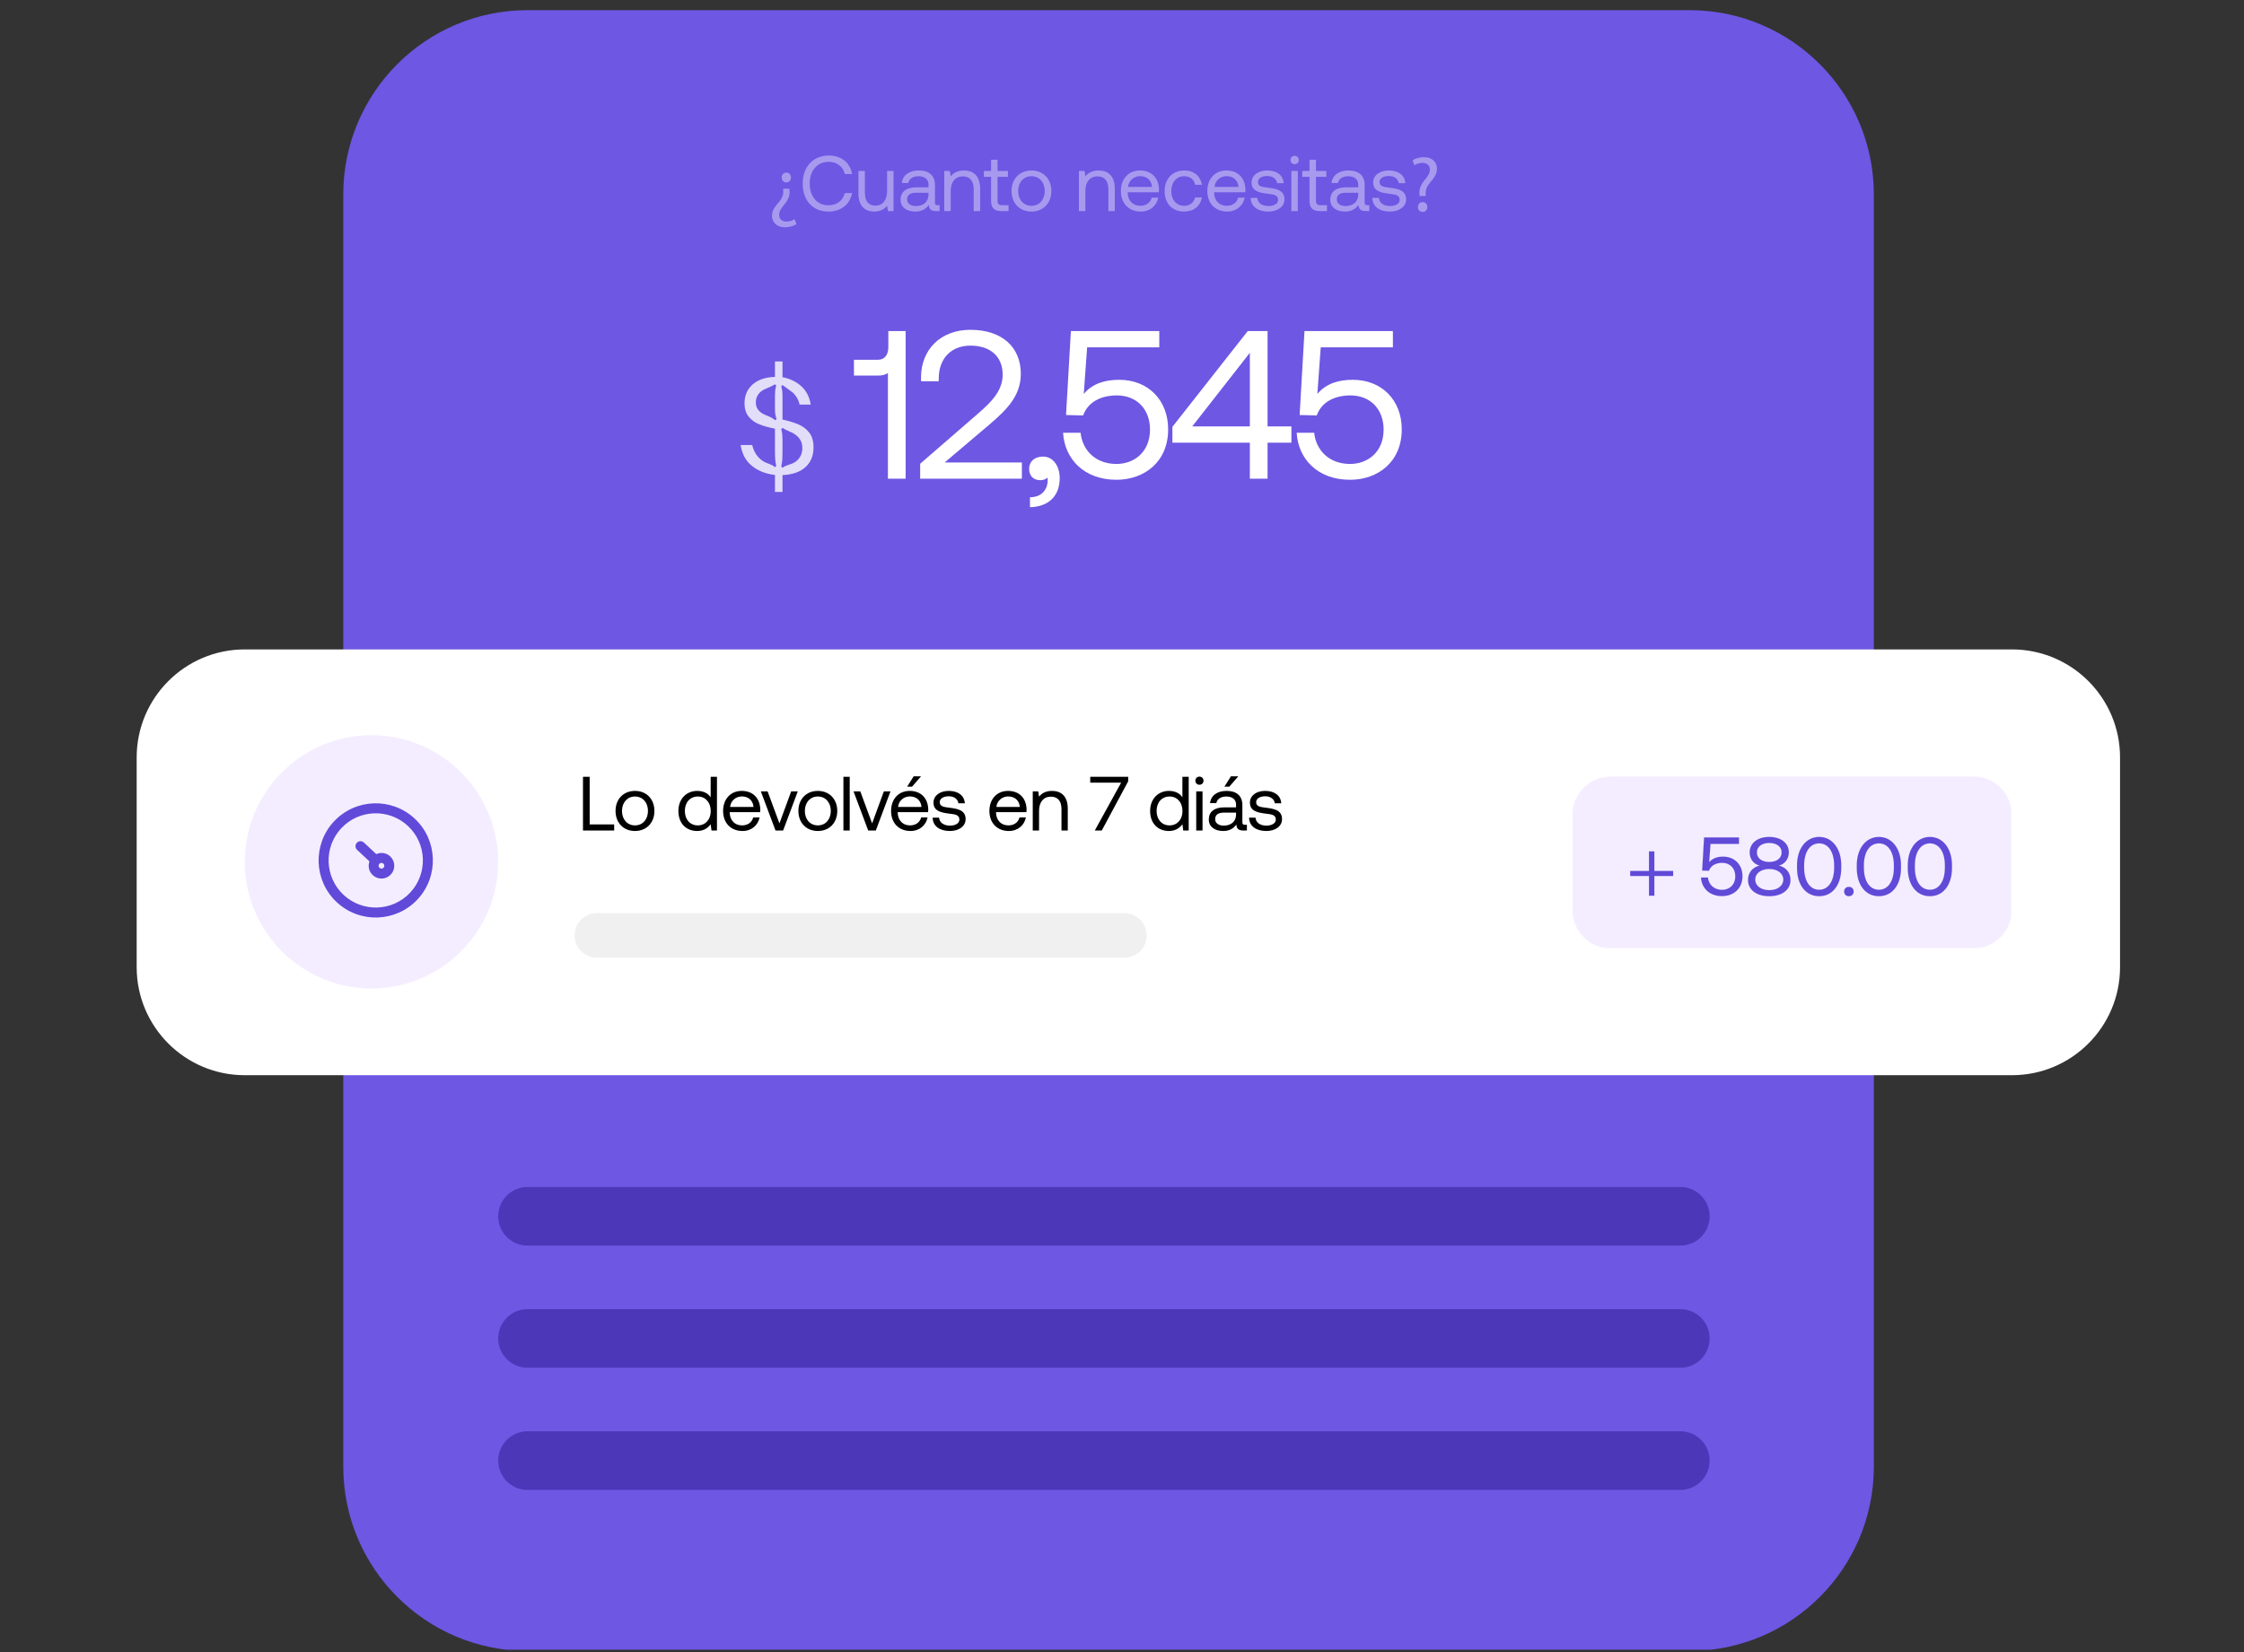 <svg xmlns="http://www.w3.org/2000/svg" viewBox="0 0 353 260" width="353" height="260" preserveAspectRatio="xMidYMid meet" style="width: 100%; height: 100%; transform: translate3d(0px, 0px, 0px);"><rect x="0" y="0" width="353" height="260" fill="#333333" stroke="none"/><defs><clipPath id="__lottie_element_7"><rect width="353" height="260" x="0" y="0"></rect></clipPath><clipPath id="__lottie_element_9"><path d="M0,0 L312,0 L312,67 L0,67z"></path></clipPath><clipPath id="__lottie_element_13"><path d="M0,0 L69,0 L69,27 L0,27z"></path></clipPath><clipPath id="__lottie_element_23"><path d="M0,0 L145,0 L145,30 L0,30z"></path></clipPath><clipPath id="__lottie_element_36"><path d="M0,0 L40,0 L40,40 L0,40z"></path></clipPath><clipPath id="__lottie_element_40"><path d="M0,0 L20,0 L20,20 L0,20z"></path></clipPath><clipPath id="__lottie_element_56"><path d="M0,0 L241,0 L241,258 L0,258z"></path></clipPath><clipPath id="__lottie_element_60"><path d="M0,0 L191,0 L191,48 L0,48z"></path></clipPath><clipPath id="__lottie_element_76"><path d="M0,0 L161,0 L161,39 L0,39z"></path></clipPath></defs><g clip-path="url(#__lottie_element_7)"><g clip-path="url(#__lottie_element_56)" transform="matrix(1,0,0,1,53.999,1.595)" opacity="1" style="display: block;"><g transform="matrix(1,0,0,1,120.386,129.095)" opacity="1" style="display: block;"><g opacity="1" transform="matrix(1,0,0,1,0,0)"><path fill="rgb(109,87,227)" fill-opacity="1" d=" M120.386,-100.094 C120.386,-100.094 120.386,100.094 120.386,100.094 C120.386,116.1 107.391,129.094 91.386,129.094 C91.386,129.094 -91.386,129.094 -91.386,129.094 C-107.391,129.094 -120.386,116.1 -120.386,100.094 C-120.386,100.094 -120.386,-100.094 -120.386,-100.094 C-120.386,-116.1 -107.391,-129.094 -91.386,-129.094 C-91.386,-129.094 91.386,-129.094 91.386,-129.094 C107.391,-129.094 120.386,-116.1 120.386,-100.094z"></path></g></g><g transform="matrix(1,0,0,1,119.666,30.819)" opacity="0.4" style="display: block;"><g opacity="1" transform="matrix(1,0,0,1,0,0)"><path fill="rgb(255,255,255)" fill-opacity="1" d=" M50.116,0.937 C50.574,0.937 50.859,0.602 50.859,0.169 C50.859,-0.289 50.562,-0.611 50.129,-0.611 C49.696,-0.611 49.386,-0.289 49.386,0.169 C49.386,0.602 49.683,0.937 50.116,0.937z M50.624,-1.564 C50.624,-1.564 50.612,-1.886 50.612,-1.886 C50.575,-2.517 50.772,-3.062 51.317,-3.706 C51.911,-4.412 52.382,-5.019 52.382,-5.861 C52.382,-6.802 51.739,-7.681 50.315,-7.681 C49.659,-7.681 48.953,-7.483 48.544,-7.186 C48.544,-7.186 48.841,-6.406 48.841,-6.406 C49.151,-6.641 49.646,-6.789 50.092,-6.789 C50.872,-6.777 51.268,-6.356 51.268,-5.725 C51.268,-5.168 50.958,-4.684 50.401,-4.028 C49.782,-3.285 49.56,-2.555 49.634,-1.886 C49.634,-1.886 49.658,-1.564 49.658,-1.564 C49.658,-1.564 50.624,-1.564 50.624,-1.564z"></path></g><g opacity="1" transform="matrix(1,0,0,1,0,0)"><path fill="rgb(255,255,255)" fill-opacity="1" d=" M42.211,-1.279 C42.236,0.108 43.363,0.875 44.997,0.875 C46.396,0.875 47.523,0.144 47.523,-1.032 C47.523,-2.431 46.371,-2.704 44.935,-2.877 C44.019,-2.988 43.35,-3.075 43.35,-3.768 C43.35,-4.35 43.944,-4.722 44.823,-4.722 C45.69,-4.722 46.285,-4.239 46.359,-3.595 C46.359,-3.595 47.399,-3.595 47.399,-3.595 C47.3,-4.907 46.259,-5.576 44.823,-5.588 C43.399,-5.6 42.347,-4.846 42.347,-3.694 C42.347,-2.382 43.473,-2.096 44.885,-1.923 C45.826,-1.812 46.52,-1.75 46.52,-0.958 C46.52,-0.376 45.888,0.008 44.997,0.008 C43.945,0.008 43.288,-0.536 43.251,-1.279 C43.251,-1.279 42.211,-1.279 42.211,-1.279z"></path></g><g opacity="1" transform="matrix(1,0,0,1,0,0)"><path fill="rgb(255,255,255)" fill-opacity="1" d=" M39.992,-1.775 C39.992,-0.723 39.261,0.008 37.998,0.008 C37.156,0.008 36.624,-0.413 36.624,-1.032 C36.624,-1.75 37.132,-2.084 38.036,-2.084 C38.036,-2.084 39.992,-2.084 39.992,-2.084 C39.992,-2.084 39.992,-1.775 39.992,-1.775z M41.416,-0.128 C41.131,-0.128 41.007,-0.215 41.007,-0.549 C41.007,-0.549 41.007,-3.31 41.007,-3.31 C41.007,-4.783 40.079,-5.588 38.469,-5.588 C36.946,-5.588 35.943,-4.858 35.794,-3.62 C35.794,-3.62 36.81,-3.62 36.81,-3.62 C36.934,-4.264 37.528,-4.684 38.419,-4.684 C39.41,-4.684 39.992,-4.189 39.992,-3.372 C39.992,-3.372 39.992,-2.939 39.992,-2.939 C39.992,-2.939 38.135,-2.939 38.135,-2.939 C36.476,-2.939 35.596,-2.233 35.596,-0.97 C35.596,0.182 36.537,0.875 37.924,0.875 C39.014,0.875 39.645,0.393 40.041,-0.177 C40.053,0.442 40.339,0.801 41.181,0.801 C41.181,0.801 41.738,0.801 41.738,0.801 C41.738,0.801 41.738,-0.128 41.738,-0.128 C41.738,-0.128 41.416,-0.128 41.416,-0.128z"></path></g><g opacity="1" transform="matrix(1,0,0,1,0,0)"><path fill="rgb(255,255,255)" fill-opacity="1" d=" M32.331,-0.846 C32.331,0.268 32.765,0.801 33.978,0.801 C33.978,0.801 35.08,0.801 35.08,0.801 C35.08,0.801 35.08,-0.128 35.08,-0.128 C35.08,-0.128 34.077,-0.128 34.077,-0.128 C33.532,-0.128 33.346,-0.326 33.346,-0.858 C33.346,-0.858 33.346,-4.585 33.346,-4.585 C33.346,-4.585 34.981,-4.585 34.981,-4.585 C34.981,-4.585 34.981,-5.514 34.981,-5.514 C34.981,-5.514 33.346,-5.514 33.346,-5.514 C33.346,-5.514 33.346,-7.285 33.346,-7.285 C33.346,-7.285 32.331,-7.285 32.331,-7.285 C32.331,-7.285 32.331,-5.514 32.331,-5.514 C32.331,-5.514 31.192,-5.514 31.192,-5.514 C31.192,-5.514 31.192,-4.585 31.192,-4.585 C31.192,-4.585 32.331,-4.585 32.331,-4.585 C32.331,-4.585 32.331,-0.846 32.331,-0.846z"></path></g><g opacity="1" transform="matrix(1,0,0,1,0,0)"><path fill="rgb(255,255,255)" fill-opacity="1" d=" M29.475,0.801 C29.475,0.801 30.491,0.801 30.491,0.801 C30.491,0.801 30.491,-5.514 30.491,-5.514 C30.491,-5.514 29.475,-5.514 29.475,-5.514 C29.475,-5.514 29.475,0.801 29.475,0.801z M29.995,-6.579 C30.366,-6.579 30.651,-6.851 30.651,-7.235 C30.651,-7.619 30.366,-7.891 29.995,-7.891 C29.624,-7.891 29.339,-7.619 29.339,-7.235 C29.339,-6.851 29.624,-6.579 29.995,-6.579z"></path></g><g opacity="1" transform="matrix(1,0,0,1,0,0)"><path fill="rgb(255,255,255)" fill-opacity="1" d=" M23.08,-1.279 C23.105,0.108 24.232,0.875 25.866,0.875 C27.265,0.875 28.392,0.144 28.392,-1.032 C28.392,-2.431 27.24,-2.704 25.804,-2.877 C24.888,-2.988 24.219,-3.075 24.219,-3.768 C24.219,-4.35 24.814,-4.722 25.693,-4.722 C26.56,-4.722 27.154,-4.239 27.228,-3.595 C27.228,-3.595 28.268,-3.595 28.268,-3.595 C28.169,-4.907 27.129,-5.576 25.693,-5.588 C24.269,-5.6 23.216,-4.846 23.216,-3.694 C23.216,-2.382 24.343,-2.096 25.755,-1.923 C26.696,-1.812 27.389,-1.75 27.389,-0.958 C27.389,-0.376 26.757,0.008 25.866,0.008 C24.814,0.008 24.157,-0.536 24.12,-1.279 C24.12,-1.279 23.08,-1.279 23.08,-1.279z"></path></g><g opacity="1" transform="matrix(1,0,0,1,0,0)"><path fill="rgb(255,255,255)" fill-opacity="1" d=" M17.384,-3.001 C17.483,-4.029 18.337,-4.697 19.266,-4.697 C20.318,-4.697 21.061,-4.091 21.16,-3.001 C21.16,-3.001 17.384,-3.001 17.384,-3.001z M19.389,0.875 C20.85,0.875 21.89,-0.054 22.138,-1.317 C22.138,-1.317 21.11,-1.317 21.11,-1.317 C20.9,-0.5 20.206,-0.029 19.315,-0.029 C18.114,-0.029 17.359,-0.871 17.322,-2.072 C17.322,-2.072 17.322,-2.159 17.322,-2.159 C17.322,-2.159 22.225,-2.159 22.225,-2.159 C22.237,-2.308 22.25,-2.456 22.25,-2.592 C22.2,-4.462 21.036,-5.588 19.253,-5.588 C17.47,-5.588 16.257,-4.276 16.257,-2.357 C16.257,-0.425 17.495,0.875 19.389,0.875z"></path></g><g opacity="1" transform="matrix(1,0,0,1,0,0)"><path fill="rgb(255,255,255)" fill-opacity="1" d=" M12.602,0.875 C14.137,0.875 15.165,0.008 15.413,-1.354 C15.413,-1.354 14.336,-1.354 14.336,-1.354 C14.138,-0.549 13.519,-0.029 12.615,-0.029 C11.402,-0.029 10.584,-0.97 10.584,-2.344 C10.584,-3.718 11.402,-4.684 12.615,-4.684 C13.544,-4.684 14.162,-4.177 14.348,-3.335 C14.348,-3.335 15.413,-3.335 15.413,-3.335 C15.153,-4.722 14.175,-5.588 12.627,-5.588 C10.794,-5.588 9.544,-4.276 9.544,-2.344 C9.544,-0.375 10.757,0.875 12.602,0.875z"></path></g><g opacity="1" transform="matrix(1,0,0,1,0,0)"><path fill="rgb(255,255,255)" fill-opacity="1" d=" M3.786,-3.001 C3.885,-4.029 4.739,-4.697 5.668,-4.697 C6.72,-4.697 7.463,-4.091 7.562,-3.001 C7.562,-3.001 3.786,-3.001 3.786,-3.001z M5.791,0.875 C7.252,0.875 8.292,-0.054 8.54,-1.317 C8.54,-1.317 7.512,-1.317 7.512,-1.317 C7.302,-0.5 6.608,-0.029 5.717,-0.029 C4.516,-0.029 3.761,-0.871 3.724,-2.072 C3.724,-2.072 3.724,-2.159 3.724,-2.159 C3.724,-2.159 8.627,-2.159 8.627,-2.159 C8.639,-2.308 8.652,-2.456 8.652,-2.592 C8.602,-4.462 7.438,-5.588 5.655,-5.588 C3.872,-5.588 2.659,-4.276 2.659,-2.357 C2.659,-0.425 3.897,0.875 5.791,0.875z"></path></g><g opacity="1" transform="matrix(1,0,0,1,0,0)"><path fill="rgb(255,255,255)" fill-opacity="1" d=" M-0.846,-5.588 C-1.911,-5.588 -2.556,-5.143 -2.927,-4.66 C-2.927,-4.66 -3.063,-5.514 -3.063,-5.514 C-3.063,-5.514 -3.942,-5.514 -3.942,-5.514 C-3.942,-5.514 -3.942,0.801 -3.942,0.801 C-3.942,0.801 -2.927,0.801 -2.927,0.801 C-2.927,0.801 -2.927,-2.357 -2.927,-2.357 C-2.927,-3.781 -2.209,-4.66 -1.02,-4.66 C0.082,-4.66 0.689,-3.966 0.689,-2.654 C0.689,-2.654 0.689,0.801 0.689,0.801 C0.689,0.801 1.704,0.801 1.704,0.801 C1.704,0.801 1.704,-2.716 1.704,-2.716 C1.704,-4.809 0.578,-5.588 -0.846,-5.588z"></path></g><g opacity="1" transform="matrix(1,0,0,1,0,0)"><path fill="rgb(255,255,255)" fill-opacity="1" d=" M-11.409,-0.029 C-12.66,-0.029 -13.501,-1.007 -13.501,-2.357 C-13.501,-3.707 -12.66,-4.684 -11.409,-4.684 C-10.158,-4.684 -9.316,-3.707 -9.316,-2.357 C-9.316,-1.007 -10.158,-0.029 -11.409,-0.029z M-11.409,0.875 C-9.564,0.875 -8.276,-0.438 -8.276,-2.357 C-8.276,-4.276 -9.564,-5.588 -11.409,-5.588 C-13.254,-5.588 -14.542,-4.276 -14.542,-2.357 C-14.542,-0.438 -13.254,0.875 -11.409,0.875z"></path></g><g opacity="1" transform="matrix(1,0,0,1,0,0)"><path fill="rgb(255,255,255)" fill-opacity="1" d=" M-17.758,-0.846 C-17.758,0.268 -17.324,0.801 -16.111,0.801 C-16.111,0.801 -15.009,0.801 -15.009,0.801 C-15.009,0.801 -15.009,-0.128 -15.009,-0.128 C-15.009,-0.128 -16.012,-0.128 -16.012,-0.128 C-16.557,-0.128 -16.743,-0.326 -16.743,-0.858 C-16.743,-0.858 -16.743,-4.585 -16.743,-4.585 C-16.743,-4.585 -15.108,-4.585 -15.108,-4.585 C-15.108,-4.585 -15.108,-5.514 -15.108,-5.514 C-15.108,-5.514 -16.743,-5.514 -16.743,-5.514 C-16.743,-5.514 -16.743,-7.285 -16.743,-7.285 C-16.743,-7.285 -17.758,-7.285 -17.758,-7.285 C-17.758,-7.285 -17.758,-5.514 -17.758,-5.514 C-17.758,-5.514 -18.897,-5.514 -18.897,-5.514 C-18.897,-5.514 -18.897,-4.585 -18.897,-4.585 C-18.897,-4.585 -17.758,-4.585 -17.758,-4.585 C-17.758,-4.585 -17.758,-0.846 -17.758,-0.846z"></path></g><g opacity="1" transform="matrix(1,0,0,1,0,0)"><path fill="rgb(255,255,255)" fill-opacity="1" d=" M-22.03,-5.588 C-23.095,-5.588 -23.739,-5.143 -24.11,-4.66 C-24.11,-4.66 -24.247,-5.514 -24.247,-5.514 C-24.247,-5.514 -25.126,-5.514 -25.126,-5.514 C-25.126,-5.514 -25.126,0.801 -25.126,0.801 C-25.126,0.801 -24.11,0.801 -24.11,0.801 C-24.11,0.801 -24.11,-2.357 -24.11,-2.357 C-24.11,-3.781 -23.393,-4.66 -22.204,-4.66 C-21.102,-4.66 -20.495,-3.966 -20.495,-2.654 C-20.495,-2.654 -20.495,0.801 -20.495,0.801 C-20.495,0.801 -19.48,0.801 -19.48,0.801 C-19.48,0.801 -19.48,-2.716 -19.48,-2.716 C-19.48,-4.809 -20.606,-5.588 -22.03,-5.588z"></path></g><g opacity="1" transform="matrix(1,0,0,1,0,0)"><path fill="rgb(255,255,255)" fill-opacity="1" d=" M-27.605,-1.775 C-27.605,-0.723 -28.335,0.008 -29.598,0.008 C-30.44,0.008 -30.972,-0.413 -30.972,-1.032 C-30.972,-1.75 -30.465,-2.084 -29.561,-2.084 C-29.561,-2.084 -27.605,-2.084 -27.605,-2.084 C-27.605,-2.084 -27.605,-1.775 -27.605,-1.775z M-26.181,-0.128 C-26.466,-0.128 -26.589,-0.215 -26.589,-0.549 C-26.589,-0.549 -26.589,-3.31 -26.589,-3.31 C-26.589,-4.783 -27.518,-5.588 -29.128,-5.588 C-30.651,-5.588 -31.653,-4.858 -31.802,-3.62 C-31.802,-3.62 -30.787,-3.62 -30.787,-3.62 C-30.663,-4.264 -30.068,-4.684 -29.177,-4.684 C-28.186,-4.684 -27.605,-4.189 -27.605,-3.372 C-27.605,-3.372 -27.605,-2.939 -27.605,-2.939 C-27.605,-2.939 -29.462,-2.939 -29.462,-2.939 C-31.121,-2.939 -32,-2.233 -32,-0.97 C-32,0.182 -31.059,0.875 -29.672,0.875 C-28.582,0.875 -27.951,0.393 -27.555,-0.177 C-27.543,0.442 -27.258,0.801 -26.416,0.801 C-26.416,0.801 -25.859,0.801 -25.859,0.801 C-25.859,0.801 -25.859,-0.128 -25.859,-0.128 C-25.859,-0.128 -26.181,-0.128 -26.181,-0.128z"></path></g><g opacity="1" transform="matrix(1,0,0,1,0,0)"><path fill="rgb(255,255,255)" fill-opacity="1" d=" M-34.119,-2.357 C-34.119,-0.933 -34.812,-0.054 -35.964,-0.054 C-37.016,-0.054 -37.611,-0.747 -37.611,-2.059 C-37.611,-2.059 -37.611,-5.514 -37.611,-5.514 C-37.611,-5.514 -38.626,-5.514 -38.626,-5.514 C-38.626,-5.514 -38.626,-1.998 -38.626,-1.998 C-38.626,0.095 -37.524,0.875 -36.137,0.875 C-35.097,0.875 -34.49,0.43 -34.119,-0.041 C-34.119,-0.041 -33.983,0.801 -33.983,0.801 C-33.983,0.801 -33.104,0.801 -33.104,0.801 C-33.104,0.801 -33.104,-5.514 -33.104,-5.514 C-33.104,-5.514 -34.119,-5.514 -34.119,-5.514 C-34.119,-5.514 -34.119,-2.357 -34.119,-2.357z"></path></g><g opacity="1" transform="matrix(1,0,0,1,0,0)"><path fill="rgb(255,255,255)" fill-opacity="1" d=" M-43.344,0.875 C-41.388,0.875 -39.951,-0.24 -39.629,-2.035 C-39.629,-2.035 -40.768,-2.035 -40.768,-2.035 C-41.09,-0.822 -42.019,-0.116 -43.356,-0.116 C-45.176,-0.116 -46.291,-1.54 -46.291,-3.533 C-46.291,-5.539 -45.127,-6.95 -43.307,-6.95 C-42.007,-6.95 -41.09,-6.232 -40.756,-5.031 C-40.756,-5.031 -39.617,-5.031 -39.617,-5.031 C-39.939,-6.826 -41.338,-7.941 -43.257,-7.941 C-45.771,-7.941 -47.393,-6.158 -47.393,-3.533 C-47.393,-0.883 -45.833,0.875 -43.344,0.875z"></path></g><g opacity="1" transform="matrix(1,0,0,1,0,0)"><path fill="rgb(255,255,255)" fill-opacity="1" d=" M-50.465,-2.728 C-50.465,-2.728 -50.453,-2.406 -50.453,-2.406 C-50.416,-1.775 -50.614,-1.254 -51.146,-0.598 C-51.753,0.095 -52.223,0.689 -52.223,1.531 C-52.223,2.472 -51.568,3.351 -50.156,3.351 C-49.5,3.351 -48.794,3.141 -48.373,2.856 C-48.373,2.856 -48.67,2.064 -48.67,2.064 C-48.992,2.312 -49.487,2.447 -49.92,2.447 C-50.712,2.447 -51.097,2.026 -51.097,1.395 C-51.097,0.838 -50.799,0.38 -50.242,-0.289 C-49.623,-1.032 -49.388,-1.737 -49.462,-2.406 C-49.462,-2.406 -49.499,-2.728 -49.499,-2.728 C-49.499,-2.728 -50.465,-2.728 -50.465,-2.728z M-49.97,-5.254 C-50.403,-5.254 -50.7,-4.932 -50.7,-4.486 C-50.7,-4.053 -50.416,-3.706 -49.97,-3.706 C-49.524,-3.706 -49.239,-4.053 -49.239,-4.486 C-49.239,-4.932 -49.524,-5.254 -49.97,-5.254z"></path></g></g><g clip-path="url(#__lottie_element_76)" transform="matrix(1,0,0,1,18.333,47.664)" opacity="1" style="display: block;"><g transform="matrix(1,0,0,1,80.648,19.5)" opacity="1" style="display: block;"><g opacity="1" transform="matrix(1,0,0,1,0,0)"></g></g><g transform="matrix(1,0,0,1,50,18.25)" opacity="0.8" style="display: block;"><g opacity="1" transform="matrix(1,0,0,1,0,0)"><path fill="rgb(255,255,255)" fill-opacity="1" d=" M0.781,6.099 C0.781,6.099 0.564,5.901 0.564,5.901 C0.656,5.466 0.712,5.09 0.732,4.774 C0.752,4.458 0.761,4.101 0.761,3.706 C0.761,3.706 0.761,1.847 0.761,1.847 C0.761,1.518 0.752,1.224 0.732,0.967 C0.712,0.71 0.656,0.384 0.564,-0.011 C0.564,-0.011 0.781,-0.17 0.781,-0.17 C1.058,0.015 1.426,0.206 1.888,0.404 C2.165,0.51 2.396,0.621 2.581,0.74 C3.016,1.03 3.341,1.353 3.559,1.709 C3.777,2.065 3.886,2.493 3.886,2.994 C3.886,3.469 3.787,3.891 3.589,4.26 C3.391,4.629 3.121,4.933 2.778,5.17 C2.607,5.289 2.413,5.387 2.195,5.466 C1.977,5.545 1.849,5.592 1.809,5.605 C1.334,5.75 0.992,5.915 0.781,6.099z M-0.168,-1.554 C-0.168,-1.554 -0.386,-1.396 -0.386,-1.396 C-0.769,-1.673 -1.094,-1.867 -1.364,-1.979 C-1.634,-2.091 -1.803,-2.16 -1.869,-2.187 C-2.383,-2.398 -2.771,-2.662 -3.035,-2.978 C-3.299,-3.294 -3.431,-3.703 -3.431,-4.204 C-3.431,-4.665 -3.309,-5.074 -3.065,-5.43 C-2.821,-5.786 -2.469,-6.069 -2.007,-6.28 C-1.902,-6.333 -1.701,-6.418 -1.404,-6.537 C-1.107,-6.656 -0.788,-6.82 -0.445,-7.031 C-0.445,-7.031 -0.227,-6.853 -0.227,-6.853 C-0.319,-6.497 -0.375,-6.203 -0.395,-5.973 C-0.415,-5.742 -0.425,-5.489 -0.425,-5.212 C-0.425,-5.212 -0.425,-3.195 -0.425,-3.195 C-0.425,-2.918 -0.413,-2.664 -0.386,-2.434 C-0.36,-2.203 -0.287,-1.91 -0.168,-1.554z M-0.425,7.226 C-0.425,7.226 -0.425,9.896 -0.425,9.896 C-0.425,9.896 0.761,9.896 0.761,9.896 C0.761,9.896 0.761,7.246 0.761,7.246 C2.33,7.18 3.536,6.761 4.38,5.99 C5.224,5.219 5.646,4.181 5.646,2.876 C5.646,1.914 5.421,1.145 4.973,0.572 C4.525,-0.001 3.962,-0.433 3.283,-0.723 C2.604,-1.013 1.763,-1.27 0.761,-1.494 C0.761,-1.494 0.761,-5.192 0.761,-5.192 C0.761,-5.442 0.752,-5.676 0.732,-5.894 C0.712,-6.112 0.656,-6.392 0.564,-6.735 C0.564,-6.735 0.781,-6.913 0.781,-6.913 C0.979,-6.755 1.308,-6.51 1.77,-6.181 C1.77,-6.181 2.324,-5.786 2.324,-5.786 C2.904,-5.259 3.28,-4.612 3.451,-3.848 C3.451,-3.848 5.211,-3.848 5.211,-3.848 C5,-5.074 4.495,-6.043 3.698,-6.755 C2.9,-7.467 1.921,-7.934 0.761,-8.158 C0.761,-8.158 0.761,-10.63 0.761,-10.63 C0.761,-10.63 -0.425,-10.63 -0.425,-10.63 C-0.425,-10.63 -0.425,-8.198 -0.425,-8.198 C-1.875,-8.171 -3.035,-7.786 -3.905,-7.041 C-4.775,-6.296 -5.211,-5.297 -5.211,-4.045 C-5.211,-3.162 -4.986,-2.454 -4.538,-1.92 C-4.09,-1.386 -3.529,-0.987 -2.857,-0.723 C-2.185,-0.459 -1.374,-0.235 -0.425,-0.051 C-0.425,-0.051 -0.425,3.548 -0.425,3.548 C-0.425,3.97 -0.415,4.339 -0.395,4.655 C-0.375,4.971 -0.319,5.361 -0.227,5.822 C-0.227,5.822 -0.445,6 -0.445,6 C-0.577,5.868 -0.715,5.767 -0.86,5.694 C-1.005,5.622 -1.183,5.545 -1.394,5.466 C-1.724,5.361 -2.007,5.235 -2.244,5.09 C-2.653,4.84 -3.012,4.501 -3.322,4.072 C-3.632,3.644 -3.859,3.127 -4.004,2.52 C-4.004,2.52 -5.824,2.52 -5.824,2.52 C-5.6,3.944 -5,5.044 -4.024,5.822 C-3.049,6.6 -1.849,7.068 -0.425,7.226z"></path></g></g><g transform="matrix(1,0,0,1,85.96,19.5)" opacity="1" style="display: none;"><g opacity="1" transform="matrix(1,0,0,1,0,0)"><path fill="rgb(255,255,255)" fill-opacity="1" d=" M53.126,-3.752 C49.906,-3.752 47.915,-5.976 47.915,-9.063 C47.915,-12.183 50.005,-14.406 53.225,-14.406 C56.411,-14.406 58.536,-12.249 58.536,-9.129 C58.536,-5.943 56.346,-3.752 53.126,-3.752z M53.225,6.769 C58.768,6.769 62.054,2.156 62.054,-5.146 C62.054,-8.2 61.391,-10.987 60.229,-13.012 C58.769,-15.402 56.412,-16.863 53.192,-16.863 C48.413,-16.863 45.127,-13.544 45.127,-9.063 C45.127,-4.317 48.347,-1.296 52.927,-1.296 C56.047,-1.296 58.37,-2.823 59.399,-5.113 C59.532,-5.412 59.565,-5.611 59.598,-5.744 C59.631,-5.18 59.631,-4.947 59.631,-4.615 C59.631,0.629 57.407,4.313 53.358,4.313 C50.537,4.313 48.877,2.72 48.346,0.363 C48.346,0.363 45.558,0.363 45.558,0.363 C46.122,4.246 49.01,6.769 53.225,6.769z"></path></g><g opacity="1" transform="matrix(1,0,0,1,0,0)"><path fill="rgb(255,255,255)" fill-opacity="1" d=" M38.949,-5.511 C41.173,-6.108 42.699,-7.801 42.699,-10.722 C42.699,-14.373 39.679,-16.863 34.9,-16.863 C30.32,-16.863 27.133,-14.041 27.1,-9.959 C27.1,-9.959 29.855,-9.959 29.855,-9.959 C29.888,-12.614 32.012,-14.373 34.933,-14.373 C37.721,-14.373 39.845,-12.913 39.845,-10.556 C39.845,-8.199 38.119,-6.474 34.667,-6.474 C34.667,-6.474 32.842,-6.474 32.842,-6.474 C32.842,-6.474 32.842,-4.051 32.842,-4.051 C32.842,-4.051 34.833,-4.051 34.833,-4.051 C38.451,-4.051 40.442,-2.491 40.442,-0.068 C40.442,2.587 38.119,4.28 35.099,4.28 C31.813,4.28 29.423,2.455 29.39,-0.599 C29.39,-0.599 26.635,-0.599 26.635,-0.599 C26.635,4.015 29.888,6.769 34.933,6.769 C39.978,6.769 43.297,4.081 43.297,0.131 C43.297,-3.42 41.073,-5.113 38.949,-5.511z"></path></g><g opacity="1" transform="matrix(1,0,0,1,0,0)"><path fill="rgb(255,255,255)" fill-opacity="1" d=" M17.768,-8.996 C15.611,-8.996 13.619,-8.466 12.192,-6.773 C12.192,-6.773 12.723,-14.108 12.723,-14.108 C12.723,-14.108 24.074,-14.108 24.074,-14.108 C24.074,-14.108 24.074,-16.663 24.074,-16.663 C24.074,-16.663 10.167,-16.663 10.167,-16.663 C10.167,-16.663 9.404,-3.453 9.404,-3.453 C9.404,-3.453 12.093,-3.387 12.093,-3.387 C13.089,-6.142 15.943,-6.54 17.37,-6.54 C20.59,-6.54 22.614,-4.316 22.614,-1.163 C22.614,2.422 20.059,4.247 17.337,4.247 C13.985,4.247 11.96,2.023 11.694,-0.665 C11.694,-0.665 8.939,-0.665 8.939,-0.665 C9.171,3.384 12.159,6.736 17.337,6.736 C21.685,6.736 25.468,3.949 25.468,-1.196 C25.468,-5.81 22.315,-8.996 17.768,-8.996z"></path></g><g opacity="1" transform="matrix(1,0,0,1,0,0)"><path fill="rgb(255,255,255)" fill-opacity="1" d=" M5.788,3.085 C4.394,3.085 3.597,3.915 3.597,5.01 C3.597,6.205 4.361,6.803 5.357,6.803 C5.755,6.803 6.219,6.67 6.485,6.404 C6.518,6.537 6.518,6.67 6.518,6.836 C6.518,7.964 5.854,9.458 3.73,9.491 C3.73,9.491 3.73,11.051 3.73,11.051 C6.651,10.985 8.41,9.292 8.41,6.471 C8.41,4.645 7.414,3.085 5.788,3.085z"></path></g><g opacity="1" transform="matrix(1,0,0,1,0,0)"><path fill="rgb(255,255,255)" fill-opacity="1" d=" M-13.542,6.57 C-13.542,6.57 2.456,6.57 2.456,6.57 C2.456,6.57 2.456,4.014 2.456,4.014 C2.456,4.014 -9.691,4.014 -9.691,4.014 C-9.691,4.014 -2.721,-1.893 -2.721,-1.893 C0.034,-4.25 2.29,-6.441 2.29,-9.926 C2.29,-14.108 -0.63,-16.863 -5.642,-16.863 C-10.322,-16.863 -13.409,-13.742 -13.409,-9.361 C-13.409,-9.361 -13.409,-8.764 -13.409,-8.764 C-13.409,-8.764 -10.621,-8.764 -10.621,-8.764 C-10.621,-8.764 -10.621,-9.195 -10.621,-9.195 C-10.621,-12.381 -8.629,-14.373 -5.642,-14.373 C-2.555,-14.373 -0.564,-12.714 -0.564,-9.793 C-0.564,-7.27 -2.357,-5.478 -4.514,-3.619 C-4.514,-3.619 -13.542,4.214 -13.542,4.214 C-13.542,4.214 -13.542,6.57 -13.542,6.57z"></path></g><g opacity="1" transform="matrix(1,0,0,1,0,0)"><path fill="rgb(255,255,255)" fill-opacity="1" d=" M-18.55,-14.141 C-18.55,-12.979 -19.082,-12.149 -20.177,-12.149 C-20.177,-12.149 -23.96,-12.149 -23.96,-12.149 C-23.96,-12.149 -23.96,-9.66 -23.96,-9.66 C-23.96,-9.66 -20.21,-9.66 -20.21,-9.66 C-19.48,-9.66 -18.949,-9.793 -18.617,-10.092 C-18.617,-10.092 -18.617,6.57 -18.617,6.57 C-18.617,6.57 -15.829,6.57 -15.829,6.57 C-15.829,6.57 -15.829,-16.663 -15.829,-16.663 C-15.829,-16.663 -18.55,-16.663 -18.55,-16.663 C-18.55,-16.663 -18.55,-14.141 -18.55,-14.141z"></path></g></g><g transform="matrix(1,0,0,1,86.277,19.5)" opacity="1" style="display: none;"><g opacity="1" transform="matrix(1,0,0,1,0,0)"><path fill="rgb(255,255,255)" fill-opacity="1" d=" M60.306,-4.615 C60.306,0.895 57.916,4.214 54.331,4.214 C50.713,4.214 48.324,0.895 48.324,-4.615 C48.324,-4.615 48.324,-5.478 48.324,-5.478 C48.324,-10.988 50.713,-14.307 54.331,-14.307 C57.916,-14.307 60.306,-10.988 60.306,-5.478 C60.306,-5.478 60.306,-4.615 60.306,-4.615z M45.503,-4.516 C45.503,2.421 49.087,6.769 54.331,6.769 C59.542,6.769 63.127,2.421 63.127,-4.516 C63.127,-4.516 63.127,-5.578 63.127,-5.578 C63.127,-12.183 59.542,-16.863 54.331,-16.863 C49.087,-16.863 45.503,-12.183 45.503,-5.578 C45.503,-5.578 45.503,-4.516 45.503,-4.516z"></path></g><g opacity="1" transform="matrix(1,0,0,1,0,0)"><path fill="rgb(255,255,255)" fill-opacity="1" d=" M38.001,-13.245 C38.001,-13.245 38.001,-1.661 38.001,-1.661 C38.001,-1.661 28.94,-1.661 28.94,-1.661 C28.94,-1.661 38.001,-13.245 38.001,-13.245z M25.82,0.895 C25.82,0.895 38.001,0.895 38.001,0.895 C38.001,0.895 38.001,6.57 38.001,6.57 C38.001,6.57 40.789,6.57 40.789,6.57 C40.789,6.57 40.789,0.895 40.789,0.895 C40.789,0.895 44.54,0.895 44.54,0.895 C44.54,0.895 44.54,-1.661 44.54,-1.661 C44.54,-1.661 40.789,-1.661 40.789,-1.661 C40.789,-1.661 40.789,-16.663 40.789,-16.663 C40.789,-16.663 37.669,-16.663 37.669,-16.663 C37.669,-16.663 25.82,-1.595 25.82,-1.595 C25.82,-1.595 25.82,0.895 25.82,0.895z"></path></g><g opacity="1" transform="matrix(1,0,0,1,0,0)"><path fill="rgb(255,255,255)" fill-opacity="1" d=" M17.451,-8.996 C15.294,-8.996 13.302,-8.466 11.875,-6.773 C11.875,-6.773 12.406,-14.108 12.406,-14.108 C12.406,-14.108 23.757,-14.108 23.757,-14.108 C23.757,-14.108 23.757,-16.663 23.757,-16.663 C23.757,-16.663 9.85,-16.663 9.85,-16.663 C9.85,-16.663 9.087,-3.453 9.087,-3.453 C9.087,-3.453 11.775,-3.387 11.775,-3.387 C12.771,-6.142 15.626,-6.54 17.053,-6.54 C20.273,-6.54 22.297,-4.316 22.297,-1.163 C22.297,2.422 19.742,4.247 17.02,4.247 C13.668,4.247 11.643,2.023 11.377,-0.665 C11.377,-0.665 8.622,-0.665 8.622,-0.665 C8.854,3.384 11.842,6.736 17.02,6.736 C21.368,6.736 25.151,3.949 25.151,-1.196 C25.151,-5.81 21.998,-8.996 17.451,-8.996z"></path></g><g opacity="1" transform="matrix(1,0,0,1,0,0)"><path fill="rgb(255,255,255)" fill-opacity="1" d=" M5.471,3.085 C4.077,3.085 3.28,3.915 3.28,5.01 C3.28,6.205 4.043,6.803 5.039,6.803 C5.437,6.803 5.902,6.67 6.168,6.404 C6.201,6.537 6.201,6.67 6.201,6.836 C6.201,7.964 5.537,9.458 3.413,9.491 C3.413,9.491 3.413,11.051 3.413,11.051 C6.334,10.985 8.093,9.292 8.093,6.471 C8.093,4.645 7.097,3.085 5.471,3.085z"></path></g><g opacity="1" transform="matrix(1,0,0,1,0,0)"><path fill="rgb(255,255,255)" fill-opacity="1" d=" M-13.859,6.57 C-13.859,6.57 2.139,6.57 2.139,6.57 C2.139,6.57 2.139,4.014 2.139,4.014 C2.139,4.014 -10.009,4.014 -10.009,4.014 C-10.009,4.014 -3.039,-1.893 -3.039,-1.893 C-0.284,-4.25 1.973,-6.441 1.973,-9.926 C1.973,-14.108 -0.947,-16.863 -5.959,-16.863 C-10.639,-16.863 -13.726,-13.742 -13.726,-9.361 C-13.726,-9.361 -13.726,-8.764 -13.726,-8.764 C-13.726,-8.764 -10.938,-8.764 -10.938,-8.764 C-10.938,-8.764 -10.938,-9.195 -10.938,-9.195 C-10.938,-12.381 -8.946,-14.373 -5.959,-14.373 C-2.872,-14.373 -0.881,-12.714 -0.881,-9.793 C-0.881,-7.27 -2.674,-5.478 -4.831,-3.619 C-4.831,-3.619 -13.859,4.214 -13.859,4.214 C-13.859,4.214 -13.859,6.57 -13.859,6.57z"></path></g><g opacity="1" transform="matrix(1,0,0,1,0,0)"><path fill="rgb(255,255,255)" fill-opacity="1" d=" M-18.867,-14.141 C-18.867,-12.979 -19.399,-12.149 -20.494,-12.149 C-20.494,-12.149 -24.278,-12.149 -24.278,-12.149 C-24.278,-12.149 -24.278,-9.66 -24.278,-9.66 C-24.278,-9.66 -20.527,-9.66 -20.527,-9.66 C-19.797,-9.66 -19.266,-9.793 -18.934,-10.092 C-18.934,-10.092 -18.934,6.57 -18.934,6.57 C-18.934,6.57 -16.146,6.57 -16.146,6.57 C-16.146,6.57 -16.146,-16.663 -16.146,-16.663 C-16.146,-16.663 -18.867,-16.663 -18.867,-16.663 C-18.867,-16.663 -18.867,-14.141 -18.867,-14.141z"></path></g></g><g transform="matrix(1,0,0,1,80.747,19.5)" opacity="1" style="display: none;"><g opacity="1" transform="matrix(1,0,0,1,0,0)"><path fill="rgb(255,255,255)" fill-opacity="1" d=" M54.193,-14.141 C54.193,-12.979 53.661,-12.149 52.566,-12.149 C52.566,-12.149 48.783,-12.149 48.783,-12.149 C48.783,-12.149 48.783,-9.66 48.783,-9.66 C48.783,-9.66 52.533,-9.66 52.533,-9.66 C53.263,-9.66 53.794,-9.793 54.126,-10.092 C54.126,-10.092 54.126,6.57 54.126,6.57 C54.126,6.57 56.914,6.57 56.914,6.57 C56.914,6.57 56.914,-16.663 56.914,-16.663 C56.914,-16.663 54.193,-16.663 54.193,-16.663 C54.193,-16.663 54.193,-14.141 54.193,-14.141z"></path></g><g opacity="1" transform="matrix(1,0,0,1,0,0)"><path fill="rgb(255,255,255)" fill-opacity="1" d=" M43.531,-13.245 C43.531,-13.245 43.531,-1.661 43.531,-1.661 C43.531,-1.661 34.47,-1.661 34.47,-1.661 C34.47,-1.661 43.531,-13.245 43.531,-13.245z M31.35,0.895 C31.35,0.895 43.531,0.895 43.531,0.895 C43.531,0.895 43.531,6.57 43.531,6.57 C43.531,6.57 46.319,6.57 46.319,6.57 C46.319,6.57 46.319,0.895 46.319,0.895 C46.319,0.895 50.07,0.895 50.07,0.895 C50.07,0.895 50.07,-1.661 50.07,-1.661 C50.07,-1.661 46.319,-1.661 46.319,-1.661 C46.319,-1.661 46.319,-16.663 46.319,-16.663 C46.319,-16.663 43.199,-16.663 43.199,-16.663 C43.199,-16.663 31.35,-1.595 31.35,-1.595 C31.35,-1.595 31.35,0.895 31.35,0.895z"></path></g><g opacity="1" transform="matrix(1,0,0,1,0,0)"><path fill="rgb(255,255,255)" fill-opacity="1" d=" M22.981,-8.996 C20.824,-8.996 18.832,-8.466 17.405,-6.773 C17.405,-6.773 17.936,-14.108 17.936,-14.108 C17.936,-14.108 29.287,-14.108 29.287,-14.108 C29.287,-14.108 29.287,-16.663 29.287,-16.663 C29.287,-16.663 15.38,-16.663 15.38,-16.663 C15.38,-16.663 14.617,-3.453 14.617,-3.453 C14.617,-3.453 17.305,-3.387 17.305,-3.387 C18.301,-6.142 21.156,-6.54 22.583,-6.54 C25.803,-6.54 27.827,-4.316 27.827,-1.163 C27.827,2.422 25.272,4.247 22.55,4.247 C19.198,4.247 17.173,2.023 16.907,-0.665 C16.907,-0.665 14.152,-0.665 14.152,-0.665 C14.384,3.384 17.372,6.736 22.55,6.736 C26.898,6.736 30.681,3.949 30.681,-1.196 C30.681,-5.81 27.528,-8.996 22.981,-8.996z"></path></g><g opacity="1" transform="matrix(1,0,0,1,0,0)"><path fill="rgb(255,255,255)" fill-opacity="1" d=" M11.001,3.085 C9.607,3.085 8.81,3.915 8.81,5.01 C8.81,6.205 9.574,6.803 10.57,6.803 C10.968,6.803 11.432,6.67 11.698,6.404 C11.731,6.537 11.731,6.67 11.731,6.836 C11.731,7.964 11.067,9.458 8.943,9.491 C8.943,9.491 8.943,11.051 8.943,11.051 C11.864,10.985 13.623,9.292 13.623,6.471 C13.623,4.645 12.627,3.085 11.001,3.085z"></path></g><g opacity="1" transform="matrix(1,0,0,1,0,0)"><path fill="rgb(255,255,255)" fill-opacity="1" d=" M-8.329,6.57 C-8.329,6.57 7.669,6.57 7.669,6.57 C7.669,6.57 7.669,4.014 7.669,4.014 C7.669,4.014 -4.479,4.014 -4.479,4.014 C-4.479,4.014 2.492,-1.893 2.492,-1.893 C5.247,-4.25 7.503,-6.441 7.503,-9.926 C7.503,-14.108 4.583,-16.863 -0.429,-16.863 C-5.109,-16.863 -8.196,-13.742 -8.196,-9.361 C-8.196,-9.361 -8.196,-8.764 -8.196,-8.764 C-8.196,-8.764 -5.408,-8.764 -5.408,-8.764 C-5.408,-8.764 -5.408,-9.195 -5.408,-9.195 C-5.408,-12.381 -3.416,-14.373 -0.429,-14.373 C2.658,-14.373 4.649,-12.714 4.649,-9.793 C4.649,-7.27 2.856,-5.478 0.699,-3.619 C0.699,-3.619 -8.329,4.214 -8.329,4.214 C-8.329,4.214 -8.329,6.57 -8.329,6.57z"></path></g><g opacity="1" transform="matrix(1,0,0,1,0,0)"><path fill="rgb(255,255,255)" fill-opacity="1" d=" M-13.337,-14.141 C-13.337,-12.979 -13.869,-12.149 -14.964,-12.149 C-14.964,-12.149 -18.747,-12.149 -18.747,-12.149 C-18.747,-12.149 -18.747,-9.66 -18.747,-9.66 C-18.747,-9.66 -14.997,-9.66 -14.997,-9.66 C-14.267,-9.66 -13.736,-9.793 -13.404,-10.092 C-13.404,-10.092 -13.404,6.57 -13.404,6.57 C-13.404,6.57 -10.616,6.57 -10.616,6.57 C-10.616,6.57 -10.616,-16.663 -10.616,-16.663 C-10.616,-16.663 -13.337,-16.663 -13.337,-16.663 C-13.337,-16.663 -13.337,-14.141 -13.337,-14.141z"></path></g></g><g transform="matrix(1,0,0,1,84.301,19.5)" opacity="1" style="display: none;"><g opacity="1" transform="matrix(1,0,0,1,0,0)"><path fill="rgb(255,255,255)" fill-opacity="1" d=" M46.782,6.57 C46.782,6.57 62.78,6.57 62.78,6.57 C62.78,6.57 62.78,4.014 62.78,4.014 C62.78,4.014 50.632,4.014 50.632,4.014 C50.632,4.014 57.602,-1.893 57.602,-1.893 C60.357,-4.25 62.614,-6.441 62.614,-9.926 C62.614,-14.108 59.693,-16.863 54.681,-16.863 C50.001,-16.863 46.915,-13.742 46.915,-9.361 C46.915,-9.361 46.915,-8.764 46.915,-8.764 C46.915,-8.764 49.703,-8.764 49.703,-8.764 C49.703,-8.764 49.703,-9.195 49.703,-9.195 C49.703,-12.381 51.694,-14.373 54.681,-14.373 C57.768,-14.373 59.76,-12.714 59.76,-9.793 C59.76,-7.27 57.967,-5.478 55.81,-3.619 C55.81,-3.619 46.782,4.214 46.782,4.214 C46.782,4.214 46.782,6.57 46.782,6.57z"></path></g><g opacity="1" transform="matrix(1,0,0,1,0,0)"><path fill="rgb(255,255,255)" fill-opacity="1" d=" M39.977,-13.245 C39.977,-13.245 39.977,-1.661 39.977,-1.661 C39.977,-1.661 30.916,-1.661 30.916,-1.661 C30.916,-1.661 39.977,-13.245 39.977,-13.245z M27.796,0.895 C27.796,0.895 39.977,0.895 39.977,0.895 C39.977,0.895 39.977,6.57 39.977,6.57 C39.977,6.57 42.765,6.57 42.765,6.57 C42.765,6.57 42.765,0.895 42.765,0.895 C42.765,0.895 46.516,0.895 46.516,0.895 C46.516,0.895 46.516,-1.661 46.516,-1.661 C46.516,-1.661 42.765,-1.661 42.765,-1.661 C42.765,-1.661 42.765,-16.663 42.765,-16.663 C42.765,-16.663 39.645,-16.663 39.645,-16.663 C39.645,-16.663 27.796,-1.595 27.796,-1.595 C27.796,-1.595 27.796,0.895 27.796,0.895z"></path></g><g opacity="1" transform="matrix(1,0,0,1,0,0)"><path fill="rgb(255,255,255)" fill-opacity="1" d=" M19.427,-8.996 C17.27,-8.996 15.278,-8.466 13.851,-6.773 C13.851,-6.773 14.382,-14.108 14.382,-14.108 C14.382,-14.108 25.734,-14.108 25.734,-14.108 C25.734,-14.108 25.734,-16.663 25.734,-16.663 C25.734,-16.663 11.827,-16.663 11.827,-16.663 C11.827,-16.663 11.063,-3.453 11.063,-3.453 C11.063,-3.453 13.752,-3.387 13.752,-3.387 C14.748,-6.142 17.602,-6.54 19.029,-6.54 C22.249,-6.54 24.273,-4.316 24.273,-1.163 C24.273,2.422 21.718,4.247 18.996,4.247 C15.644,4.247 13.619,2.023 13.353,-0.665 C13.353,-0.665 10.599,-0.665 10.599,-0.665 C10.831,3.384 13.818,6.736 18.996,6.736 C23.344,6.736 27.128,3.949 27.128,-1.196 C27.128,-5.81 23.974,-8.996 19.427,-8.996z"></path></g><g opacity="1" transform="matrix(1,0,0,1,0,0)"><path fill="rgb(255,255,255)" fill-opacity="1" d=" M7.447,3.085 C6.053,3.085 5.257,3.915 5.257,5.01 C5.257,6.205 6.02,6.803 7.016,6.803 C7.414,6.803 7.878,6.67 8.144,6.404 C8.177,6.537 8.177,6.67 8.177,6.836 C8.177,7.964 7.513,9.458 5.389,9.491 C5.389,9.491 5.389,11.051 5.389,11.051 C8.31,10.985 10.069,9.292 10.069,6.471 C10.069,4.645 9.073,3.085 7.447,3.085z"></path></g><g opacity="1" transform="matrix(1,0,0,1,0,0)"><path fill="rgb(255,255,255)" fill-opacity="1" d=" M-11.882,6.57 C-11.882,6.57 4.116,6.57 4.116,6.57 C4.116,6.57 4.116,4.014 4.116,4.014 C4.116,4.014 -8.032,4.014 -8.032,4.014 C-8.032,4.014 -1.062,-1.893 -1.062,-1.893 C1.693,-4.25 3.95,-6.441 3.95,-9.926 C3.95,-14.108 1.029,-16.863 -3.983,-16.863 C-8.663,-16.863 -11.75,-13.742 -11.75,-9.361 C-11.75,-9.361 -11.75,-8.764 -11.75,-8.764 C-11.75,-8.764 -8.962,-8.764 -8.962,-8.764 C-8.962,-8.764 -8.962,-9.195 -8.962,-9.195 C-8.962,-12.381 -6.97,-14.373 -3.983,-14.373 C-0.896,-14.373 1.095,-12.714 1.095,-9.793 C1.095,-7.27 -0.698,-5.478 -2.855,-3.619 C-2.855,-3.619 -11.882,4.214 -11.882,4.214 C-11.882,4.214 -11.882,6.57 -11.882,6.57z"></path></g><g opacity="1" transform="matrix(1,0,0,1,0,0)"><path fill="rgb(255,255,255)" fill-opacity="1" d=" M-16.891,-14.141 C-16.891,-12.979 -17.423,-12.149 -18.518,-12.149 C-18.518,-12.149 -22.301,-12.149 -22.301,-12.149 C-22.301,-12.149 -22.301,-9.66 -22.301,-9.66 C-22.301,-9.66 -18.551,-9.66 -18.551,-9.66 C-17.821,-9.66 -17.29,-9.793 -16.958,-10.092 C-16.958,-10.092 -16.958,6.57 -16.958,6.57 C-16.958,6.57 -14.17,6.57 -14.17,6.57 C-14.17,6.57 -14.17,-16.663 -14.17,-16.663 C-14.17,-16.663 -16.891,-16.663 -16.891,-16.663 C-16.891,-16.663 -16.891,-14.141 -16.891,-14.141z"></path></g></g><g transform="matrix(1,0,0,1,82.753,19.5)" opacity="1" style="display: none;"><g opacity="1" transform="matrix(1,0,0,1,0,0)"><path fill="rgb(255,255,255)" fill-opacity="1" d=" M60.843,-5.511 C63.067,-6.108 64.594,-7.801 64.594,-10.722 C64.594,-14.373 61.573,-16.863 56.794,-16.863 C52.214,-16.863 49.027,-14.041 48.994,-9.959 C48.994,-9.959 51.749,-9.959 51.749,-9.959 C51.782,-12.614 53.906,-14.373 56.827,-14.373 C59.615,-14.373 61.739,-12.913 61.739,-10.556 C61.739,-8.199 60.014,-6.474 56.562,-6.474 C56.562,-6.474 54.736,-6.474 54.736,-6.474 C54.736,-6.474 54.736,-4.051 54.736,-4.051 C54.736,-4.051 56.727,-4.051 56.727,-4.051 C60.345,-4.051 62.337,-2.491 62.337,-0.068 C62.337,2.587 60.013,4.28 56.993,4.28 C53.707,4.28 51.317,2.455 51.284,-0.599 C51.284,-0.599 48.529,-0.599 48.529,-0.599 C48.529,4.015 51.782,6.769 56.827,6.769 C61.872,6.769 65.191,4.081 65.191,0.131 C65.191,-3.42 62.967,-5.113 60.843,-5.511z"></path></g><g opacity="1" transform="matrix(1,0,0,1,0,0)"><path fill="rgb(255,255,255)" fill-opacity="1" d=" M41.526,-13.245 C41.526,-13.245 41.526,-1.661 41.526,-1.661 C41.526,-1.661 32.464,-1.661 32.464,-1.661 C32.464,-1.661 41.526,-13.245 41.526,-13.245z M29.345,0.895 C29.345,0.895 41.526,0.895 41.526,0.895 C41.526,0.895 41.526,6.57 41.526,6.57 C41.526,6.57 44.314,6.57 44.314,6.57 C44.314,6.57 44.314,0.895 44.314,0.895 C44.314,0.895 48.064,0.895 48.064,0.895 C48.064,0.895 48.064,-1.661 48.064,-1.661 C48.064,-1.661 44.314,-1.661 44.314,-1.661 C44.314,-1.661 44.314,-16.663 44.314,-16.663 C44.314,-16.663 41.194,-16.663 41.194,-16.663 C41.194,-16.663 29.345,-1.595 29.345,-1.595 C29.345,-1.595 29.345,0.895 29.345,0.895z"></path></g><g opacity="1" transform="matrix(1,0,0,1,0,0)"><path fill="rgb(255,255,255)" fill-opacity="1" d=" M20.976,-8.996 C18.819,-8.996 16.826,-8.466 15.399,-6.773 C15.399,-6.773 15.931,-14.108 15.931,-14.108 C15.931,-14.108 27.282,-14.108 27.282,-14.108 C27.282,-14.108 27.282,-16.663 27.282,-16.663 C27.282,-16.663 13.375,-16.663 13.375,-16.663 C13.375,-16.663 12.611,-3.453 12.611,-3.453 C12.611,-3.453 15.3,-3.387 15.3,-3.387 C16.296,-6.142 19.15,-6.54 20.577,-6.54 C23.797,-6.54 25.821,-4.316 25.821,-1.163 C25.821,2.422 23.266,4.247 20.544,4.247 C17.192,4.247 15.168,2.023 14.902,-0.665 C14.902,-0.665 12.147,-0.665 12.147,-0.665 C12.379,3.384 15.366,6.736 20.544,6.736 C24.892,6.736 28.676,3.949 28.676,-1.196 C28.676,-5.81 25.523,-8.996 20.976,-8.996z"></path></g><g opacity="1" transform="matrix(1,0,0,1,0,0)"><path fill="rgb(255,255,255)" fill-opacity="1" d=" M8.995,3.085 C7.601,3.085 6.805,3.915 6.805,5.01 C6.805,6.205 7.568,6.803 8.564,6.803 C8.962,6.803 9.426,6.67 9.692,6.404 C9.725,6.537 9.726,6.67 9.726,6.836 C9.726,7.964 9.062,9.458 6.938,9.491 C6.938,9.491 6.938,11.051 6.938,11.051 C9.859,10.985 11.618,9.292 11.618,6.471 C11.618,4.645 10.621,3.085 8.995,3.085z"></path></g><g opacity="1" transform="matrix(1,0,0,1,0,0)"><path fill="rgb(255,255,255)" fill-opacity="1" d=" M-10.334,6.57 C-10.334,6.57 5.664,6.57 5.664,6.57 C5.664,6.57 5.664,4.014 5.664,4.014 C5.664,4.014 -6.484,4.014 -6.484,4.014 C-6.484,4.014 0.486,-1.893 0.486,-1.893 C3.241,-4.25 5.498,-6.441 5.498,-9.926 C5.498,-14.108 2.577,-16.863 -2.435,-16.863 C-7.115,-16.863 -10.201,-13.742 -10.201,-9.361 C-10.201,-9.361 -10.201,-8.764 -10.201,-8.764 C-10.201,-8.764 -7.413,-8.764 -7.413,-8.764 C-7.413,-8.764 -7.413,-9.195 -7.413,-9.195 C-7.413,-12.381 -5.422,-14.373 -2.435,-14.373 C0.652,-14.373 2.643,-12.714 2.643,-9.793 C2.643,-7.27 0.851,-5.478 -1.306,-3.619 C-1.306,-3.619 -10.334,4.214 -10.334,4.214 C-10.334,4.214 -10.334,6.57 -10.334,6.57z"></path></g><g opacity="1" transform="matrix(1,0,0,1,0,0)"><path fill="rgb(255,255,255)" fill-opacity="1" d=" M-15.343,-14.141 C-15.343,-12.979 -15.874,-12.149 -16.969,-12.149 C-16.969,-12.149 -20.753,-12.149 -20.753,-12.149 C-20.753,-12.149 -20.753,-9.66 -20.753,-9.66 C-20.753,-9.66 -17.002,-9.66 -17.002,-9.66 C-16.272,-9.66 -15.741,-9.793 -15.409,-10.092 C-15.409,-10.092 -15.409,6.57 -15.409,6.57 C-15.409,6.57 -12.621,6.57 -12.621,6.57 C-12.621,6.57 -12.621,-16.663 -12.621,-16.663 C-12.621,-16.663 -15.343,-16.663 -15.343,-16.663 C-15.343,-16.663 -15.343,-14.141 -15.343,-14.141z"></path></g></g><g transform="matrix(1,0,0,1,86.273,19.5)" opacity="1" style="display: none;"><g opacity="1" transform="matrix(1,0,0,1,0,0)"><path fill="rgb(255,255,255)" fill-opacity="1" d=" M56.923,-13.245 C56.923,-13.245 56.923,-1.661 56.923,-1.661 C56.923,-1.661 47.862,-1.661 47.862,-1.661 C47.862,-1.661 56.923,-13.245 56.923,-13.245z M44.742,0.895 C44.742,0.895 56.923,0.895 56.923,0.895 C56.923,0.895 56.923,6.57 56.923,6.57 C56.923,6.57 59.711,6.57 59.711,6.57 C59.711,6.57 59.711,0.895 59.711,0.895 C59.711,0.895 63.461,0.895 63.461,0.895 C63.461,0.895 63.461,-1.661 63.461,-1.661 C63.461,-1.661 59.711,-1.661 59.711,-1.661 C59.711,-1.661 59.711,-16.663 59.711,-16.663 C59.711,-16.663 56.591,-16.663 56.591,-16.663 C56.591,-16.663 44.742,-1.595 44.742,-1.595 C44.742,-1.595 44.742,0.895 44.742,0.895z"></path></g><g opacity="1" transform="matrix(1,0,0,1,0,0)"><path fill="rgb(255,255,255)" fill-opacity="1" d=" M38.005,-13.245 C38.005,-13.245 38.005,-1.661 38.005,-1.661 C38.005,-1.661 28.944,-1.661 28.944,-1.661 C28.944,-1.661 38.005,-13.245 38.005,-13.245z M25.824,0.895 C25.824,0.895 38.005,0.895 38.005,0.895 C38.005,0.895 38.005,6.57 38.005,6.57 C38.005,6.57 40.793,6.57 40.793,6.57 C40.793,6.57 40.793,0.895 40.793,0.895 C40.793,0.895 44.544,0.895 44.544,0.895 C44.544,0.895 44.544,-1.661 44.544,-1.661 C44.544,-1.661 40.793,-1.661 40.793,-1.661 C40.793,-1.661 40.793,-16.663 40.793,-16.663 C40.793,-16.663 37.673,-16.663 37.673,-16.663 C37.673,-16.663 25.824,-1.595 25.824,-1.595 C25.824,-1.595 25.824,0.895 25.824,0.895z"></path></g><g opacity="1" transform="matrix(1,0,0,1,0,0)"><path fill="rgb(255,255,255)" fill-opacity="1" d=" M17.455,-8.996 C15.298,-8.996 13.306,-8.466 11.879,-6.773 C11.879,-6.773 12.41,-14.108 12.41,-14.108 C12.41,-14.108 23.761,-14.108 23.761,-14.108 C23.761,-14.108 23.761,-16.663 23.761,-16.663 C23.761,-16.663 9.854,-16.663 9.854,-16.663 C9.854,-16.663 9.091,-3.453 9.091,-3.453 C9.091,-3.453 11.779,-3.387 11.779,-3.387 C12.775,-6.142 15.63,-6.54 17.057,-6.54 C20.277,-6.54 22.301,-4.316 22.301,-1.163 C22.301,2.422 19.746,4.247 17.024,4.247 C13.672,4.247 11.647,2.023 11.381,-0.665 C11.381,-0.665 8.626,-0.665 8.626,-0.665 C8.858,3.384 11.846,6.736 17.024,6.736 C21.372,6.736 25.155,3.949 25.155,-1.196 C25.155,-5.81 22.002,-8.996 17.455,-8.996z"></path></g><g opacity="1" transform="matrix(1,0,0,1,0,0)"><path fill="rgb(255,255,255)" fill-opacity="1" d=" M5.475,3.085 C4.081,3.085 3.284,3.915 3.284,5.01 C3.284,6.205 4.047,6.803 5.043,6.803 C5.441,6.803 5.906,6.67 6.172,6.404 C6.205,6.537 6.205,6.67 6.205,6.836 C6.205,7.964 5.541,9.458 3.417,9.491 C3.417,9.491 3.417,11.051 3.417,11.051 C6.338,10.985 8.097,9.292 8.097,6.471 C8.097,4.645 7.101,3.085 5.475,3.085z"></path></g><g opacity="1" transform="matrix(1,0,0,1,0,0)"><path fill="rgb(255,255,255)" fill-opacity="1" d=" M-13.855,6.57 C-13.855,6.57 2.143,6.57 2.143,6.57 C2.143,6.57 2.143,4.014 2.143,4.014 C2.143,4.014 -10.005,4.014 -10.005,4.014 C-10.005,4.014 -3.035,-1.893 -3.035,-1.893 C-0.28,-4.25 1.977,-6.441 1.977,-9.926 C1.977,-14.108 -0.943,-16.863 -5.955,-16.863 C-10.635,-16.863 -13.722,-13.742 -13.722,-9.361 C-13.722,-9.361 -13.722,-8.764 -13.722,-8.764 C-13.722,-8.764 -10.934,-8.764 -10.934,-8.764 C-10.934,-8.764 -10.934,-9.195 -10.934,-9.195 C-10.934,-12.381 -8.942,-14.373 -5.955,-14.373 C-2.868,-14.373 -0.877,-12.714 -0.877,-9.793 C-0.877,-7.27 -2.67,-5.478 -4.827,-3.619 C-4.827,-3.619 -13.855,4.214 -13.855,4.214 C-13.855,4.214 -13.855,6.57 -13.855,6.57z"></path></g><g opacity="1" transform="matrix(1,0,0,1,0,0)"><path fill="rgb(255,255,255)" fill-opacity="1" d=" M-18.863,-14.141 C-18.863,-12.979 -19.395,-12.149 -20.49,-12.149 C-20.49,-12.149 -24.274,-12.149 -24.274,-12.149 C-24.274,-12.149 -24.274,-9.66 -24.274,-9.66 C-24.274,-9.66 -20.523,-9.66 -20.523,-9.66 C-19.793,-9.66 -19.262,-9.793 -18.93,-10.092 C-18.93,-10.092 -18.93,6.57 -18.93,6.57 C-18.93,6.57 -16.142,6.57 -16.142,6.57 C-16.142,6.57 -16.142,-16.663 -16.142,-16.663 C-16.142,-16.663 -18.863,-16.663 -18.863,-16.663 C-18.863,-16.663 -18.863,-14.141 -18.863,-14.141z"></path></g></g><g transform="matrix(1,0,0,1,86.47,19.5)" opacity="1" style="display: block;"><g opacity="1" transform="matrix(1,0,0,1,0,0)"><path fill="rgb(255,255,255)" fill-opacity="1" d=" M54.006,-8.996 C51.849,-8.996 49.857,-8.466 48.43,-6.773 C48.43,-6.773 48.961,-14.108 48.961,-14.108 C48.961,-14.108 60.312,-14.108 60.312,-14.108 C60.312,-14.108 60.312,-16.663 60.312,-16.663 C60.312,-16.663 46.405,-16.663 46.405,-16.663 C46.405,-16.663 45.642,-3.453 45.642,-3.453 C45.642,-3.453 48.331,-3.387 48.331,-3.387 C49.327,-6.142 52.181,-6.54 53.608,-6.54 C56.828,-6.54 58.852,-4.316 58.852,-1.163 C58.852,2.422 56.297,4.247 53.575,4.247 C50.223,4.247 48.198,2.023 47.932,-0.665 C47.932,-0.665 45.177,-0.665 45.177,-0.665 C45.409,3.384 48.397,6.736 53.575,6.736 C57.923,6.736 61.706,3.949 61.706,-1.196 C61.706,-5.81 58.553,-8.996 54.006,-8.996z"></path></g><g opacity="1" transform="matrix(1,0,0,1,0,0)"><path fill="rgb(255,255,255)" fill-opacity="1" d=" M37.809,-13.245 C37.809,-13.245 37.809,-1.661 37.809,-1.661 C37.809,-1.661 28.747,-1.661 28.747,-1.661 C28.747,-1.661 37.809,-13.245 37.809,-13.245z M25.628,0.895 C25.628,0.895 37.809,0.895 37.809,0.895 C37.809,0.895 37.809,6.57 37.809,6.57 C37.809,6.57 40.597,6.57 40.597,6.57 C40.597,6.57 40.597,0.895 40.597,0.895 C40.597,0.895 44.347,0.895 44.347,0.895 C44.347,0.895 44.347,-1.661 44.347,-1.661 C44.347,-1.661 40.597,-1.661 40.597,-1.661 C40.597,-1.661 40.597,-16.663 40.597,-16.663 C40.597,-16.663 37.477,-16.663 37.477,-16.663 C37.477,-16.663 25.628,-1.595 25.628,-1.595 C25.628,-1.595 25.628,0.895 25.628,0.895z"></path></g><g opacity="1" transform="matrix(1,0,0,1,0,0)"><path fill="rgb(255,255,255)" fill-opacity="1" d=" M17.258,-8.996 C15.101,-8.996 13.109,-8.466 11.682,-6.773 C11.682,-6.773 12.213,-14.108 12.213,-14.108 C12.213,-14.108 23.565,-14.108 23.565,-14.108 C23.565,-14.108 23.565,-16.663 23.565,-16.663 C23.565,-16.663 9.658,-16.663 9.658,-16.663 C9.658,-16.663 8.894,-3.453 8.894,-3.453 C8.894,-3.453 11.583,-3.387 11.583,-3.387 C12.579,-6.142 15.433,-6.54 16.86,-6.54 C20.08,-6.54 22.104,-4.316 22.104,-1.163 C22.104,2.422 19.549,4.247 16.827,4.247 C13.475,4.247 11.451,2.023 11.185,-0.665 C11.185,-0.665 8.43,-0.665 8.43,-0.665 C8.662,3.384 11.649,6.736 16.827,6.736 C21.175,6.736 24.959,3.949 24.959,-1.196 C24.959,-5.81 21.805,-8.996 17.258,-8.996z"></path></g><g opacity="1" transform="matrix(1,0,0,1,0,0)"><path fill="rgb(255,255,255)" fill-opacity="1" d=" M5.278,3.085 C3.884,3.085 3.088,3.915 3.088,5.01 C3.088,6.205 3.851,6.803 4.847,6.803 C5.245,6.803 5.709,6.67 5.975,6.404 C6.008,6.537 6.009,6.67 6.009,6.836 C6.009,7.964 5.345,9.458 3.221,9.491 C3.221,9.491 3.221,11.051 3.221,11.051 C6.142,10.985 7.9,9.292 7.9,6.471 C7.9,4.645 6.904,3.085 5.278,3.085z"></path></g><g opacity="1" transform="matrix(1,0,0,1,0,0)"><path fill="rgb(255,255,255)" fill-opacity="1" d=" M-14.051,6.57 C-14.051,6.57 1.947,6.57 1.947,6.57 C1.947,6.57 1.947,4.014 1.947,4.014 C1.947,4.014 -10.201,4.014 -10.201,4.014 C-10.201,4.014 -3.231,-1.893 -3.231,-1.893 C-0.476,-4.25 1.781,-6.441 1.781,-9.926 C1.781,-14.108 -1.14,-16.863 -6.152,-16.863 C-10.832,-16.863 -13.919,-13.742 -13.919,-9.361 C-13.919,-9.361 -13.919,-8.764 -13.919,-8.764 C-13.919,-8.764 -11.13,-8.764 -11.13,-8.764 C-11.13,-8.764 -11.13,-9.195 -11.13,-9.195 C-11.13,-12.381 -9.139,-14.373 -6.152,-14.373 C-3.065,-14.373 -1.074,-12.714 -1.074,-9.793 C-1.074,-7.27 -2.866,-5.478 -5.023,-3.619 C-5.023,-3.619 -14.051,4.214 -14.051,4.214 C-14.051,4.214 -14.051,6.57 -14.051,6.57z"></path></g><g opacity="1" transform="matrix(1,0,0,1,0,0)"><path fill="rgb(255,255,255)" fill-opacity="1" d=" M-19.06,-14.141 C-19.06,-12.979 -19.591,-12.149 -20.686,-12.149 C-20.686,-12.149 -24.47,-12.149 -24.47,-12.149 C-24.47,-12.149 -24.47,-9.66 -24.47,-9.66 C-24.47,-9.66 -20.72,-9.66 -20.72,-9.66 C-19.99,-9.66 -19.458,-9.793 -19.126,-10.092 C-19.126,-10.092 -19.126,6.57 -19.126,6.57 C-19.126,6.57 -16.338,6.57 -16.338,6.57 C-16.338,6.57 -16.338,-16.663 -16.338,-16.663 C-16.338,-16.663 -19.06,-16.663 -19.06,-16.663 C-19.06,-16.663 -19.06,-14.141 -19.06,-14.141z"></path></g></g></g><g clip-path="url(#__lottie_element_60)" transform="matrix(1,0,0,1,24.374,185.183)" opacity="1" style="display: block;"><g transform="matrix(1,0,0,1,95.284,23.832)" opacity="1" style="display: block;"><g opacity="1" transform="matrix(1,0,0,1,0,0)"></g></g><g transform="matrix(1,0,0,1,95.284,4.611)" opacity="1" style="display: block;"><g opacity="1" transform="matrix(1,0,0,1,0,0)"><path fill="rgb(76,55,184)" fill-opacity="1" d=" M95.284,0 C95.284,0 95.284,0 95.284,0 C95.284,2.545 93.218,4.61 90.674,4.61 C90.674,4.61 -90.674,4.61 -90.674,4.61 C-93.218,4.61 -95.284,2.545 -95.284,0 C-95.284,0 -95.284,0 -95.284,0 C-95.284,-2.545 -93.218,-4.61 -90.674,-4.61 C-90.674,-4.61 90.674,-4.61 90.674,-4.61 C93.218,-4.61 95.284,-2.545 95.284,0z"></path></g></g><g transform="matrix(1,0,0,1,95.284,23.832)" opacity="1" style="display: block;"><g opacity="1" transform="matrix(1,0,0,1,0,0)"><path fill="rgb(76,55,184)" fill-opacity="1" d=" M95.284,0 C95.284,0 95.284,0 95.284,0 C95.284,2.545 93.218,4.61 90.674,4.61 C90.674,4.61 -90.674,4.61 -90.674,4.61 C-93.218,4.61 -95.284,2.545 -95.284,0 C-95.284,0 -95.284,0 -95.284,0 C-95.284,-2.545 -93.218,-4.61 -90.674,-4.61 C-90.674,-4.61 90.674,-4.61 90.674,-4.61 C93.218,-4.61 95.284,-2.545 95.284,0z"></path></g></g><g transform="matrix(1,0,0,1,95.284,43.053)" opacity="1" style="display: block;"><g opacity="1" transform="matrix(1,0,0,1,0,0)"><path fill="rgb(76,55,184)" fill-opacity="1" d=" M95.284,0 C95.284,0 95.284,0 95.284,0 C95.284,2.545 93.218,4.61 90.674,4.61 C90.674,4.61 -90.674,4.61 -90.674,4.61 C-93.218,4.61 -95.284,2.545 -95.284,0 C-95.284,0 -95.284,0 -95.284,0 C-95.284,-2.545 -93.218,-4.61 -90.674,-4.61 C-90.674,-4.61 90.674,-4.61 90.674,-4.61 C93.218,-4.61 95.284,-2.545 95.284,0z"></path></g></g></g></g><g clip-path="url(#__lottie_element_9)" transform="matrix(1,0,0,1,21.5,102.188)" opacity="1" style="display: block;"><g transform="matrix(1,0,0,1,156,33.5)" opacity="1" style="display: block;"><g opacity="1" transform="matrix(1,0,0,1,0,0)"><path fill="rgb(255,255,255)" fill-opacity="1" d=" M156,-16.5 C156,-16.5 156,16.5 156,16.5 C156,25.882 148.382,33.5 139,33.5 C139,33.5 -139,33.5 -139,33.5 C-148.382,33.5 -156,25.882 -156,16.5 C-156,16.5 -156,-16.5 -156,-16.5 C-156,-25.882 -148.382,-33.5 -139,-33.5 C-139,-33.5 139,-33.5 139,-33.5 C148.382,-33.5 156,-25.882 156,-16.5z"></path></g></g><g clip-path="url(#__lottie_element_36)" transform="matrix(1,0,0,1,17.009,13.5)" opacity="1" style="display: block;"><g transform="matrix(1,0,0,1,19.928,19.928)" opacity="1" style="display: block;"><g opacity="1" transform="matrix(1,0,0,1,0,0)"><path fill="rgb(244,237,255)" fill-opacity="1" d=" M19.928,0 C19.928,0 19.928,0 19.928,0 C19.928,10.998 10.998,19.928 0,19.928 C0,19.928 0,19.928 0,19.928 C-10.998,19.928 -19.928,10.998 -19.928,0 C-19.928,0 -19.928,0 -19.928,0 C-19.928,-10.998 -10.998,-19.928 0,-19.928 C0,-19.928 0,-19.928 0,-19.928 C10.998,-19.928 19.928,-10.998 19.928,0z"></path></g></g><g clip-path="url(#__lottie_element_40)" transform="matrix(-0.682,0.731,-0.731,-0.682,34.513,19.22)" opacity="1" style="display: block;"><g transform="matrix(-1,0,0,-1,9.848,9.848)" opacity="1" style="display: block;"><g opacity="1" transform="matrix(0.682,-0.731,0.731,0.682,0,0)"></g></g><g transform="matrix(1,0,0,1,9.847,9.848)" opacity="1" style="display: block;"><g opacity="1" transform="matrix(1,0,0,1,0,0)"><path fill="rgb(97,74,217)" fill-opacity="1" d=" M-0.615,-1.231 C-0.615,-0.891 -0.339,-0.615 0,-0.615 C0.339,-0.615 0.615,-0.891 0.615,-1.231 C0.615,-1.571 0.339,-1.846 0,-1.846 C-0.339,-1.846 -0.615,-1.571 -0.615,-1.231z M-1.846,-1.231 C-1.846,-2.249 -1.018,-3.077 0,-3.077 C1.018,-3.077 1.846,-2.249 1.846,-1.231 C1.846,-0.429 1.33,0.247 0.615,0.502 C0.615,0.502 0.615,3.283 0.615,3.283 C0.615,3.623 0.34,3.898 0,3.898 C-0.34,3.898 -0.615,3.623 -0.615,3.283 C-0.615,3.283 -0.615,0.502 -0.615,0.502 C-1.33,0.247 -1.846,-0.43 -1.846,-1.231z M-7.591,0 C-7.591,4.186 -4.186,7.591 0,7.591 C4.186,7.591 7.591,4.186 7.591,0 C7.591,-4.186 4.186,-7.591 0,-7.591 C-4.186,-7.591 -7.591,-4.186 -7.591,0z M-8.822,0 C-8.822,-4.865 -4.865,-8.822 0,-8.822 C4.865,-8.822 8.822,-4.865 8.822,0 C8.822,4.865 4.865,8.822 0,8.822 C-4.865,8.822 -8.822,4.865 -8.822,0z"></path><path stroke-linecap="butt" stroke-linejoin="miter" fill-opacity="0" stroke-miterlimit="4" stroke="rgb(97,74,217)" stroke-opacity="1" stroke-width="0.343" d=" M-0.615,-1.231 C-0.615,-0.891 -0.339,-0.615 0,-0.615 C0.339,-0.615 0.615,-0.891 0.615,-1.231 C0.615,-1.571 0.339,-1.846 0,-1.846 C-0.339,-1.846 -0.615,-1.571 -0.615,-1.231z M-1.846,-1.231 C-1.846,-2.249 -1.018,-3.077 0,-3.077 C1.018,-3.077 1.846,-2.249 1.846,-1.231 C1.846,-0.429 1.33,0.247 0.615,0.502 C0.615,0.502 0.615,3.283 0.615,3.283 C0.615,3.623 0.34,3.898 0,3.898 C-0.34,3.898 -0.615,3.623 -0.615,3.283 C-0.615,3.283 -0.615,0.502 -0.615,0.502 C-1.33,0.247 -1.846,-0.43 -1.846,-1.231z M-7.591,0 C-7.591,4.186 -4.186,7.591 0,7.591 C4.186,7.591 7.591,4.186 7.591,0 C7.591,-4.186 4.186,-7.591 0,-7.591 C-4.186,-7.591 -7.591,-4.186 -7.591,0z M-8.822,0 C-8.822,-4.865 -4.865,-8.822 0,-8.822 C4.865,-8.822 8.822,-4.865 8.822,0 C8.822,4.865 4.865,8.822 0,8.822 C-4.865,8.822 -8.822,4.865 -8.822,0z"></path></g></g></g></g><g clip-path="url(#__lottie_element_23)" transform="matrix(1,0,0,1,68.887,18.5)" opacity="1" style="display: block;"><g transform="matrix(1,0,0,1,72.451,15)" opacity="1" style="display: block;"><g opacity="1" transform="matrix(1,0,0,1,0,0)"></g></g><g transform="matrix(1,0,0,1,0.5,10)" opacity="1" style="display: block;"><g opacity="1" transform="matrix(1,0,0,1,0,0)"><path fill="rgb(0,0,0)" fill-opacity="1" d=" M105.603,-2.03 C105.627,-0.676 106.727,0.073 108.322,0.073 C109.688,0.073 110.787,-0.641 110.787,-1.789 C110.787,-3.155 109.664,-3.42 108.262,-3.589 C107.368,-3.698 106.715,-3.782 106.715,-4.459 C106.715,-5.027 107.295,-5.39 108.153,-5.39 C108.999,-5.39 109.578,-4.918 109.651,-4.29 C109.651,-4.29 110.667,-4.29 110.667,-4.29 C110.57,-5.571 109.555,-6.224 108.153,-6.236 C106.763,-6.248 105.736,-5.511 105.736,-4.387 C105.736,-3.106 106.835,-2.828 108.213,-2.659 C109.131,-2.55 109.809,-2.489 109.809,-1.716 C109.809,-1.148 109.192,-0.773 108.322,-0.773 C107.295,-0.773 106.654,-1.305 106.618,-2.03 C106.618,-2.03 105.603,-2.03 105.603,-2.03z"></path></g><g opacity="1" transform="matrix(1,0,0,1,0,0)"><path fill="rgb(0,0,0)" fill-opacity="1" d=" M103.557,-2.514 C103.557,-1.487 102.845,-0.773 101.612,-0.773 C100.79,-0.773 100.27,-1.185 100.27,-1.789 C100.27,-2.49 100.766,-2.816 101.648,-2.816 C101.648,-2.816 103.557,-2.816 103.557,-2.816 C103.557,-2.816 103.557,-2.514 103.557,-2.514z M104.947,-0.906 C104.669,-0.906 104.548,-0.991 104.548,-1.317 C104.548,-1.317 104.548,-4.012 104.548,-4.012 C104.548,-5.45 103.642,-6.236 102.071,-6.236 C100.585,-6.236 99.606,-5.522 99.461,-4.314 C99.461,-4.314 100.451,-4.314 100.451,-4.314 C100.572,-4.942 101.153,-5.354 102.023,-5.354 C102.99,-5.354 103.557,-4.871 103.557,-4.073 C103.557,-4.073 103.557,-3.65 103.557,-3.65 C103.557,-3.65 101.745,-3.65 101.745,-3.65 C100.126,-3.65 99.267,-2.961 99.267,-1.728 C99.267,-0.604 100.185,0.073 101.539,0.073 C102.602,0.073 103.219,-0.399 103.606,-0.955 C103.618,-0.351 103.895,0 104.717,0 C104.717,0 105.261,0 105.261,0 C105.261,0 105.261,-0.906 105.261,-0.906 C105.261,-0.906 104.947,-0.906 104.947,-0.906z M102.748,-8.532 C102.748,-8.532 101.72,-6.901 101.72,-6.901 C101.72,-6.901 102.494,-6.901 102.494,-6.901 C102.494,-6.901 103.908,-8.532 103.908,-8.532 C103.908,-8.532 102.748,-8.532 102.748,-8.532z"></path></g><g opacity="1" transform="matrix(1,0,0,1,0,0)"><path fill="rgb(0,0,0)" fill-opacity="1" d=" M97.289,0 C97.289,0 98.28,0 98.28,0 C98.28,0 98.28,-6.163 98.28,-6.163 C98.28,-6.163 97.289,-6.163 97.289,-6.163 C97.289,-6.163 97.289,0 97.289,0z M97.796,-7.203 C98.159,-7.203 98.437,-7.468 98.437,-7.843 C98.437,-8.218 98.159,-8.484 97.796,-8.484 C97.433,-8.484 97.156,-8.218 97.156,-7.843 C97.156,-7.468 97.433,-7.203 97.796,-7.203z"></path></g><g opacity="1" transform="matrix(1,0,0,1,0,0)"><path fill="rgb(0,0,0)" fill-opacity="1" d=" M93.097,-0.81 C91.876,-0.81 91.054,-1.741 91.054,-3.082 C91.054,-4.423 91.876,-5.354 93.097,-5.354 C94.305,-5.354 95.127,-4.411 95.127,-3.057 C95.127,-1.74 94.305,-0.81 93.097,-0.81z M95.115,-5.221 C94.74,-5.813 94.039,-6.236 93,-6.236 C91.296,-6.236 90.039,-4.967 90.039,-3.082 C90.039,-1.076 91.296,0.073 93,0.073 C94.039,0.073 94.704,-0.423 95.115,-0.991 C95.115,-0.991 95.248,0 95.248,0 C95.248,0 96.106,0 96.106,0 C96.106,0 96.106,-8.459 96.106,-8.459 C96.106,-8.459 95.115,-8.459 95.115,-8.459 C95.115,-8.459 95.115,-5.221 95.115,-5.221z"></path></g><g opacity="1" transform="matrix(1,0,0,1,0,0)"><path fill="rgb(0,0,0)" fill-opacity="1" d=" M80.617,-7.529 C80.617,-7.529 85.475,-7.529 85.475,-7.529 C85.475,-7.529 81.33,0 81.33,0 C81.33,0 82.429,0 82.429,0 C82.429,0 86.587,-7.746 86.587,-7.746 C86.587,-7.746 86.587,-8.459 86.587,-8.459 C86.587,-8.459 80.617,-8.459 80.617,-8.459 C80.617,-8.459 80.617,-7.529 80.617,-7.529z"></path></g><g opacity="1" transform="matrix(1,0,0,1,0,0)"><path fill="rgb(0,0,0)" fill-opacity="1" d=" M74.594,-6.236 C73.555,-6.236 72.927,-5.8 72.564,-5.329 C72.564,-5.329 72.431,-6.163 72.431,-6.163 C72.431,-6.163 71.573,-6.163 71.573,-6.163 C71.573,-6.163 71.573,0 71.573,0 C71.573,0 72.564,0 72.564,0 C72.564,0 72.564,-3.082 72.564,-3.082 C72.564,-4.472 73.265,-5.329 74.425,-5.329 C75.501,-5.329 76.093,-4.653 76.093,-3.372 C76.093,-3.372 76.093,0 76.093,0 C76.093,0 77.084,0 77.084,0 C77.084,0 77.084,-3.432 77.084,-3.432 C77.084,-5.474 75.984,-6.236 74.594,-6.236z"></path></g><g opacity="1" transform="matrix(1,0,0,1,0,0)"><path fill="rgb(0,0,0)" fill-opacity="1" d=" M65.855,-3.71 C65.952,-4.713 66.786,-5.366 67.692,-5.366 C68.719,-5.366 69.444,-4.773 69.541,-3.71 C69.541,-3.71 65.855,-3.71 65.855,-3.71z M67.813,0.073 C69.239,0.073 70.254,-0.834 70.496,-2.067 C70.496,-2.067 69.493,-2.067 69.493,-2.067 C69.288,-1.269 68.61,-0.81 67.74,-0.81 C66.568,-0.81 65.831,-1.632 65.795,-2.804 C65.795,-2.804 65.795,-2.888 65.795,-2.888 C65.795,-2.888 70.58,-2.888 70.58,-2.888 C70.592,-3.033 70.604,-3.178 70.604,-3.311 C70.556,-5.136 69.42,-6.236 67.68,-6.236 C65.94,-6.236 64.755,-4.955 64.755,-3.082 C64.755,-1.197 65.964,0.073 67.813,0.073z"></path></g><g opacity="1" transform="matrix(1,0,0,1,0,0)"><path fill="rgb(0,0,0)" fill-opacity="1" d=" M55.827,-2.03 C55.851,-0.676 56.951,0.073 58.546,0.073 C59.912,0.073 61.011,-0.641 61.011,-1.789 C61.011,-3.155 59.888,-3.42 58.486,-3.589 C57.592,-3.698 56.939,-3.782 56.939,-4.459 C56.939,-5.027 57.519,-5.39 58.377,-5.39 C59.223,-5.39 59.802,-4.918 59.875,-4.29 C59.875,-4.29 60.891,-4.29 60.891,-4.29 C60.794,-5.571 59.779,-6.224 58.377,-6.236 C56.987,-6.248 55.96,-5.511 55.96,-4.387 C55.96,-3.106 57.059,-2.828 58.437,-2.659 C59.355,-2.55 60.033,-2.489 60.033,-1.716 C60.033,-1.148 59.416,-0.773 58.546,-0.773 C57.519,-0.773 56.878,-1.305 56.842,-2.03 C56.842,-2.03 55.827,-2.03 55.827,-2.03z"></path></g><g opacity="1" transform="matrix(1,0,0,1,0,0)"><path fill="rgb(0,0,0)" fill-opacity="1" d=" M50.387,-3.71 C50.484,-4.713 51.318,-5.366 52.224,-5.366 C53.251,-5.366 53.976,-4.773 54.073,-3.71 C54.073,-3.71 50.387,-3.71 50.387,-3.71z M52.345,0.073 C53.771,0.073 54.786,-0.834 55.028,-2.067 C55.028,-2.067 54.025,-2.067 54.025,-2.067 C53.82,-1.269 53.142,-0.81 52.272,-0.81 C51.1,-0.81 50.363,-1.632 50.327,-2.804 C50.327,-2.804 50.327,-2.888 50.327,-2.888 C50.327,-2.888 55.112,-2.888 55.112,-2.888 C55.124,-3.033 55.136,-3.178 55.136,-3.311 C55.088,-5.136 53.952,-6.236 52.212,-6.236 C50.472,-6.236 49.287,-4.955 49.287,-3.082 C49.287,-1.197 50.496,0.073 52.345,0.073z M52.586,-6.901 C52.586,-6.901 54,-8.532 54,-8.532 C54,-8.532 52.84,-8.532 52.84,-8.532 C52.84,-8.532 51.813,-6.901 51.813,-6.901 C51.813,-6.901 52.586,-6.901 52.586,-6.901z"></path></g><g opacity="1" transform="matrix(1,0,0,1,0,0)"><path fill="rgb(0,0,0)" fill-opacity="1" d=" M45.689,0 C45.689,0 46.885,0 46.885,0 C46.885,0 49.193,-6.163 49.193,-6.163 C49.193,-6.163 48.154,-6.163 48.154,-6.163 C48.154,-6.163 46.305,-1.124 46.305,-1.124 C46.305,-1.124 44.444,-6.163 44.444,-6.163 C44.444,-6.163 43.38,-6.163 43.38,-6.163 C43.38,-6.163 45.689,0 45.689,0z"></path></g><g opacity="1" transform="matrix(1,0,0,1,0,0)"><path fill="rgb(0,0,0)" fill-opacity="1" d=" M41.789,0 C41.789,0 42.78,0 42.78,0 C42.78,0 42.78,-8.459 42.78,-8.459 C42.78,-8.459 41.789,-8.459 41.789,-8.459 C41.789,-8.459 41.789,0 41.789,0z"></path></g><g opacity="1" transform="matrix(1,0,0,1,0,0)"><path fill="rgb(0,0,0)" fill-opacity="1" d=" M37.765,-0.81 C36.544,-0.81 35.722,-1.765 35.722,-3.082 C35.722,-4.399 36.544,-5.354 37.765,-5.354 C38.986,-5.354 39.807,-4.399 39.807,-3.082 C39.807,-1.765 38.986,-0.81 37.765,-0.81z M37.765,0.073 C39.566,0.073 40.822,-1.209 40.822,-3.082 C40.822,-4.955 39.566,-6.236 37.765,-6.236 C35.964,-6.236 34.707,-4.955 34.707,-3.082 C34.707,-1.209 35.964,0.073 37.765,0.073z"></path></g><g opacity="1" transform="matrix(1,0,0,1,0,0)"><path fill="rgb(0,0,0)" fill-opacity="1" d=" M31.109,0 C31.109,0 32.305,0 32.305,0 C32.305,0 34.613,-6.163 34.613,-6.163 C34.613,-6.163 33.574,-6.163 33.574,-6.163 C33.574,-6.163 31.725,-1.124 31.725,-1.124 C31.725,-1.124 29.864,-6.163 29.864,-6.163 C29.864,-6.163 28.8,-6.163 28.8,-6.163 C28.8,-6.163 31.109,0 31.109,0z"></path></g><g opacity="1" transform="matrix(1,0,0,1,0,0)"><path fill="rgb(0,0,0)" fill-opacity="1" d=" M23.963,-3.71 C24.06,-4.713 24.894,-5.366 25.8,-5.366 C26.827,-5.366 27.552,-4.773 27.649,-3.71 C27.649,-3.71 23.963,-3.71 23.963,-3.71z M25.921,0.073 C27.347,0.073 28.362,-0.834 28.604,-2.067 C28.604,-2.067 27.601,-2.067 27.601,-2.067 C27.396,-1.269 26.718,-0.81 25.848,-0.81 C24.676,-0.81 23.939,-1.632 23.903,-2.804 C23.903,-2.804 23.903,-2.888 23.903,-2.888 C23.903,-2.888 28.688,-2.888 28.688,-2.888 C28.7,-3.033 28.712,-3.178 28.712,-3.311 C28.664,-5.136 27.528,-6.236 25.788,-6.236 C24.048,-6.236 22.863,-4.955 22.863,-3.082 C22.863,-1.197 24.072,0.073 25.921,0.073z"></path></g><g opacity="1" transform="matrix(1,0,0,1,0,0)"><path fill="rgb(0,0,0)" fill-opacity="1" d=" M18.889,-0.81 C17.668,-0.81 16.846,-1.741 16.846,-3.082 C16.846,-4.423 17.668,-5.354 18.889,-5.354 C20.097,-5.354 20.919,-4.411 20.919,-3.057 C20.919,-1.74 20.097,-0.81 18.889,-0.81z M20.907,-5.221 C20.532,-5.813 19.831,-6.236 18.792,-6.236 C17.088,-6.236 15.831,-4.967 15.831,-3.082 C15.831,-1.076 17.088,0.073 18.792,0.073 C19.831,0.073 20.496,-0.423 20.907,-0.991 C20.907,-0.991 21.04,0 21.04,0 C21.04,0 21.898,0 21.898,0 C21.898,0 21.898,-8.459 21.898,-8.459 C21.898,-8.459 20.907,-8.459 20.907,-8.459 C20.907,-8.459 20.907,-5.221 20.907,-5.221z"></path></g><g opacity="1" transform="matrix(1,0,0,1,0,0)"><path fill="rgb(0,0,0)" fill-opacity="1" d=" M9.001,-0.81 C7.78,-0.81 6.958,-1.765 6.958,-3.082 C6.958,-4.399 7.78,-5.354 9.001,-5.354 C10.222,-5.354 11.043,-4.399 11.043,-3.082 C11.043,-1.765 10.222,-0.81 9.001,-0.81z M9.001,0.073 C10.802,0.073 12.058,-1.209 12.058,-3.082 C12.058,-4.955 10.802,-6.236 9.001,-6.236 C7.2,-6.236 5.943,-4.955 5.943,-3.082 C5.943,-1.209 7.2,0.073 9.001,0.073z"></path></g><g opacity="1" transform="matrix(1,0,0,1,0,0)"><path fill="rgb(0,0,0)" fill-opacity="1" d=" M5.728,0 C5.728,0 5.728,-0.967 5.728,-0.967 C5.728,-0.967 1.873,-0.967 1.873,-0.967 C1.873,-0.967 1.873,-8.459 1.873,-8.459 C1.873,-8.459 0.822,-8.459 0.822,-8.459 C0.822,-8.459 0.822,0 0.822,0 C0.822,0 5.728,0 5.728,0z"></path></g></g><g transform="matrix(1,0,0,1,45,26.5)" opacity="1" style="display: block;"><g opacity="1" transform="matrix(1,0,0,1,0,0)"><path fill="rgb(240,240,240)" fill-opacity="1" d=" M45,0 C45,0 45,0 45,0 C45,1.932 43.432,3.5 41.5,3.5 C41.5,3.5 -41.5,3.5 -41.5,3.5 C-43.432,3.5 -45,1.932 -45,0 C-45,0 -45,0 -45,0 C-45,-1.932 -43.432,-3.5 -41.5,-3.5 C-41.5,-3.5 41.5,-3.5 41.5,-3.5 C43.432,-3.5 45,-1.932 45,0z"></path></g></g></g><g clip-path="url(#__lottie_element_13)" transform="matrix(1,0,0,1,225.879,20)" opacity="1" style="display: block;"><g transform="matrix(1,0,0,1,34.54,13.522)" opacity="1" style="display: block;"><g opacity="1" transform="matrix(1,0,0,1,0,0)"><path fill="rgb(244,237,255)" fill-opacity="1" d=" M34.541,-7.523 C34.541,-7.523 34.541,7.523 34.541,7.523 C34.541,10.834 31.852,13.523 28.541,13.523 C28.541,13.523 -28.541,13.523 -28.541,13.523 C-31.852,13.523 -34.541,10.834 -34.541,7.523 C-34.541,7.523 -34.541,-7.523 -34.541,-7.523 C-34.541,-10.834 -31.852,-13.523 -28.541,-13.523 C-28.541,-13.523 28.541,-13.523 28.541,-13.523 C31.852,-13.523 34.541,-10.834 34.541,-7.523z"></path></g></g><g class="00" transform="matrix(1,0,0,1,34.54,13.522)" opacity="1" style="display: block;"><g opacity="1" transform="matrix(1,0,0,1,0,0)"><path fill="rgb(96,74,216)" fill-opacity="1" d=" M24.03,0.818 C24.03,2.991 23.087,4.3 21.673,4.3 C20.246,4.3 19.304,2.991 19.304,0.818 C19.304,0.818 19.304,0.477 19.304,0.477 C19.304,-1.696 20.246,-3.005 21.673,-3.005 C23.087,-3.005 24.03,-1.696 24.03,0.477 C24.03,0.477 24.03,0.818 24.03,0.818z M18.191,0.857 C18.191,3.593 19.604,5.308 21.673,5.308 C23.728,5.308 25.143,3.593 25.143,0.857 C25.143,0.857 25.143,0.438 25.143,0.438 C25.143,-2.167 23.728,-4.013 21.673,-4.013 C19.604,-4.013 18.191,-2.167 18.191,0.438 C18.191,0.438 18.191,0.857 18.191,0.857z"></path><path stroke-linecap="butt" stroke-linejoin="miter" fill-opacity="0" stroke-miterlimit="4" stroke="rgb(96,74,216)" stroke-opacity="1" stroke-width="0.01" d=" M24.03,0.818 C24.03,2.991 23.087,4.3 21.673,4.3 C20.246,4.3 19.304,2.991 19.304,0.818 C19.304,0.818 19.304,0.477 19.304,0.477 C19.304,-1.696 20.246,-3.005 21.673,-3.005 C23.087,-3.005 24.03,-1.696 24.03,0.477 C24.03,0.477 24.03,0.818 24.03,0.818z M18.191,0.857 C18.191,3.593 19.604,5.308 21.673,5.308 C23.728,5.308 25.143,3.593 25.143,0.857 C25.143,0.857 25.143,0.438 25.143,0.438 C25.143,-2.167 23.728,-4.013 21.673,-4.013 C19.604,-4.013 18.191,-2.167 18.191,0.438 C18.191,0.438 18.191,0.857 18.191,0.857z"></path></g><g opacity="1" transform="matrix(1,0,0,1,0,0)"><path fill="rgb(96,74,216)" fill-opacity="1" d=" M16.009,0.818 C16.009,2.991 15.066,4.3 13.652,4.3 C12.225,4.3 11.283,2.991 11.283,0.818 C11.283,0.818 11.283,0.477 11.283,0.477 C11.283,-1.696 12.225,-3.005 13.652,-3.005 C15.066,-3.005 16.009,-1.696 16.009,0.477 C16.009,0.477 16.009,0.818 16.009,0.818z M10.17,0.857 C10.17,3.593 11.583,5.308 13.652,5.308 C15.707,5.308 17.122,3.593 17.122,0.857 C17.122,0.857 17.122,0.438 17.122,0.438 C17.122,-2.167 15.707,-4.013 13.652,-4.013 C11.583,-4.013 10.17,-2.167 10.17,0.438 C10.17,0.438 10.17,0.857 10.17,0.857z"></path><path stroke-linecap="butt" stroke-linejoin="miter" fill-opacity="0" stroke-miterlimit="4" stroke="rgb(96,74,216)" stroke-opacity="1" stroke-width="0.01" d=" M16.009,0.818 C16.009,2.991 15.066,4.3 13.652,4.3 C12.225,4.3 11.283,2.991 11.283,0.818 C11.283,0.818 11.283,0.477 11.283,0.477 C11.283,-1.696 12.225,-3.005 13.652,-3.005 C15.066,-3.005 16.009,-1.696 16.009,0.477 C16.009,0.477 16.009,0.818 16.009,0.818z M10.17,0.857 C10.17,3.593 11.583,5.308 13.652,5.308 C15.707,5.308 17.122,3.593 17.122,0.857 C17.122,0.857 17.122,0.438 17.122,0.438 C17.122,-2.167 15.707,-4.013 13.652,-4.013 C11.583,-4.013 10.17,-2.167 10.17,0.438 C10.17,0.438 10.17,0.857 10.17,0.857z"></path></g><g opacity="1" transform="matrix(1,0,0,1,0,0)"><path fill="rgb(96,74,216)" fill-opacity="1" d=" M8.181,4.575 C8.181,5.02 8.495,5.308 8.927,5.308 C9.359,5.308 9.674,5.02 9.674,4.575 C9.674,4.13 9.359,3.842 8.927,3.842 C8.495,3.842 8.181,4.13 8.181,4.575z"></path><path stroke-linecap="butt" stroke-linejoin="miter" fill-opacity="0" stroke-miterlimit="4" stroke="rgb(96,74,216)" stroke-opacity="1" stroke-width="0.01" d=" M8.181,4.575 C8.181,5.02 8.495,5.308 8.927,5.308 C9.359,5.308 9.674,5.02 9.674,4.575 C9.674,4.13 9.359,3.842 8.927,3.842 C8.495,3.842 8.181,4.13 8.181,4.575z"></path></g><g opacity="1" transform="matrix(1,0,0,1,0,0)"><path fill="rgb(96,74,216)" fill-opacity="1" d=" M6.61,0.818 C6.61,2.991 5.667,4.3 4.253,4.3 C2.826,4.3 1.884,2.991 1.884,0.818 C1.884,0.818 1.884,0.477 1.884,0.477 C1.884,-1.696 2.826,-3.005 4.253,-3.005 C5.667,-3.005 6.61,-1.696 6.61,0.477 C6.61,0.477 6.61,0.818 6.61,0.818z M0.771,0.857 C0.771,3.593 2.184,5.308 4.253,5.308 C6.308,5.308 7.723,3.593 7.723,0.857 C7.723,0.857 7.723,0.438 7.723,0.438 C7.723,-2.167 6.308,-4.013 4.253,-4.013 C2.184,-4.013 0.771,-2.167 0.771,0.438 C0.771,0.438 0.771,0.857 0.771,0.857z"></path><path stroke-linecap="butt" stroke-linejoin="miter" fill-opacity="0" stroke-miterlimit="4" stroke="rgb(96,74,216)" stroke-opacity="1" stroke-width="0.01" d=" M6.61,0.818 C6.61,2.991 5.667,4.3 4.253,4.3 C2.826,4.3 1.884,2.991 1.884,0.818 C1.884,0.818 1.884,0.477 1.884,0.477 C1.884,-1.696 2.826,-3.005 4.253,-3.005 C5.667,-3.005 6.61,-1.696 6.61,0.477 C6.61,0.477 6.61,0.818 6.61,0.818z M0.771,0.857 C0.771,3.593 2.184,5.308 4.253,5.308 C6.308,5.308 7.723,3.593 7.723,0.857 C7.723,0.857 7.723,0.438 7.723,0.438 C7.723,-2.167 6.308,-4.013 4.253,-4.013 C2.184,-4.013 0.771,-2.167 0.771,0.438 C0.771,0.438 0.771,0.857 0.771,0.857z"></path></g><g opacity="1" transform="matrix(1,0,0,1,0,0)"><path fill="rgb(96,74,216)" fill-opacity="1" d=" M-3.6,4.366 C-4.896,4.366 -5.812,3.672 -5.812,2.69 C-5.812,1.721 -4.909,1.027 -3.6,1.027 C-2.291,1.027 -1.387,1.721 -1.387,2.69 C-1.387,3.672 -2.291,4.366 -3.6,4.366z M-5.551,-1.578 C-5.551,-2.468 -4.778,-3.07 -3.6,-3.07 C-2.422,-3.07 -1.649,-2.468 -1.649,-1.578 C-1.649,-0.675 -2.422,-0.072 -3.6,-0.072 C-4.778,-0.072 -5.551,-0.675 -5.551,-1.578z M-2.094,0.491 C-1.204,0.295 -0.523,-0.531 -0.523,-1.578 C-0.523,-3.018 -1.728,-4.013 -3.6,-4.013 C-5.472,-4.013 -6.676,-3.018 -6.676,-1.578 C-6.676,-0.478 -5.982,0.295 -5.105,0.491 C-6.139,0.727 -6.938,1.525 -6.938,2.769 C-6.938,4.248 -5.669,5.308 -3.6,5.308 C-1.531,5.308 -0.261,4.248 -0.261,2.769 C-0.261,1.512 -1.073,0.727 -2.094,0.491z"></path><path stroke-linecap="butt" stroke-linejoin="miter" fill-opacity="0" stroke-miterlimit="4" stroke="rgb(96,74,216)" stroke-opacity="1" stroke-width="0.01" d=" M-3.6,4.366 C-4.896,4.366 -5.812,3.672 -5.812,2.69 C-5.812,1.721 -4.909,1.027 -3.6,1.027 C-2.291,1.027 -1.387,1.721 -1.387,2.69 C-1.387,3.672 -2.291,4.366 -3.6,4.366z M-5.551,-1.578 C-5.551,-2.468 -4.778,-3.07 -3.6,-3.07 C-2.422,-3.07 -1.649,-2.468 -1.649,-1.578 C-1.649,-0.675 -2.422,-0.072 -3.6,-0.072 C-4.778,-0.072 -5.551,-0.675 -5.551,-1.578z M-2.094,0.491 C-1.204,0.295 -0.523,-0.531 -0.523,-1.578 C-0.523,-3.018 -1.728,-4.013 -3.6,-4.013 C-5.472,-4.013 -6.676,-3.018 -6.676,-1.578 C-6.676,-0.478 -5.982,0.295 -5.105,0.491 C-6.139,0.727 -6.938,1.525 -6.938,2.769 C-6.938,4.248 -5.669,5.308 -3.6,5.308 C-1.531,5.308 -0.261,4.248 -0.261,2.769 C-0.261,1.512 -1.073,0.727 -2.094,0.491z"></path></g><g opacity="1" transform="matrix(1,0,0,1,0,0)"><path fill="rgb(96,74,216)" fill-opacity="1" d=" M-10.853,-0.91 C-11.704,-0.91 -12.489,-0.701 -13.052,-0.033 C-13.052,-0.033 -12.843,-2.926 -12.843,-2.926 C-12.843,-2.926 -8.365,-2.926 -8.365,-2.926 C-8.365,-2.926 -8.365,-3.935 -8.365,-3.935 C-8.365,-3.935 -13.851,-3.935 -13.851,-3.935 C-13.851,-3.935 -14.152,1.276 -14.152,1.276 C-14.152,1.276 -13.092,1.302 -13.092,1.302 C-12.699,0.215 -11.573,0.059 -11.01,0.059 C-9.74,0.059 -8.941,0.935 -8.941,2.179 C-8.941,3.593 -9.949,4.313 -11.023,4.313 C-12.345,4.313 -13.144,3.436 -13.249,2.376 C-13.249,2.376 -14.335,2.376 -14.335,2.376 C-14.243,3.973 -13.065,5.295 -11.023,5.295 C-9.308,5.295 -7.816,4.195 -7.816,2.166 C-7.816,0.346 -9.059,-0.91 -10.853,-0.91z"></path><path stroke-linecap="butt" stroke-linejoin="miter" fill-opacity="0" stroke-miterlimit="4" stroke="rgb(96,74,216)" stroke-opacity="1" stroke-width="0.01" d=" M-10.853,-0.91 C-11.704,-0.91 -12.489,-0.701 -13.052,-0.033 C-13.052,-0.033 -12.843,-2.926 -12.843,-2.926 C-12.843,-2.926 -8.365,-2.926 -8.365,-2.926 C-8.365,-2.926 -8.365,-3.935 -8.365,-3.935 C-8.365,-3.935 -13.851,-3.935 -13.851,-3.935 C-13.851,-3.935 -14.152,1.276 -14.152,1.276 C-14.152,1.276 -13.092,1.302 -13.092,1.302 C-12.699,0.215 -11.573,0.059 -11.01,0.059 C-9.74,0.059 -8.941,0.935 -8.941,2.179 C-8.941,3.593 -9.949,4.313 -11.023,4.313 C-12.345,4.313 -13.144,3.436 -13.249,2.376 C-13.249,2.376 -14.335,2.376 -14.335,2.376 C-14.243,3.973 -13.065,5.295 -11.023,5.295 C-9.308,5.295 -7.816,4.195 -7.816,2.166 C-7.816,0.346 -9.059,-0.91 -10.853,-0.91z"></path></g><g opacity="1" transform="matrix(1,0,0,1,0,0)"><path fill="rgb(96,74,216)" fill-opacity="1" d=" M-22.518,-1.735 C-22.518,-1.735 -22.518,1.342 -22.518,1.342 C-22.518,1.342 -25.476,1.342 -25.476,1.342 C-25.476,1.342 -25.476,2.127 -25.476,2.127 C-25.476,2.127 -22.518,2.127 -22.518,2.127 C-22.518,2.127 -22.518,5.23 -22.518,5.23 C-22.518,5.23 -21.68,5.23 -21.68,5.23 C-21.68,5.23 -21.68,2.127 -21.68,2.127 C-21.68,2.127 -18.721,2.127 -18.721,2.127 C-18.721,2.127 -18.721,1.342 -18.721,1.342 C-18.721,1.342 -21.68,1.342 -21.68,1.342 C-21.68,1.342 -21.68,-1.735 -21.68,-1.735 C-21.68,-1.735 -22.518,-1.735 -22.518,-1.735z"></path><path stroke-linecap="butt" stroke-linejoin="miter" fill-opacity="0" stroke-miterlimit="4" stroke="rgb(96,74,216)" stroke-opacity="1" stroke-width="0.01" d=" M-22.518,-1.735 C-22.518,-1.735 -22.518,1.342 -22.518,1.342 C-22.518,1.342 -25.476,1.342 -25.476,1.342 C-25.476,1.342 -25.476,2.127 -25.476,2.127 C-25.476,2.127 -22.518,2.127 -22.518,2.127 C-22.518,2.127 -22.518,5.23 -22.518,5.23 C-22.518,5.23 -21.68,5.23 -21.68,5.23 C-21.68,5.23 -21.68,2.127 -21.68,2.127 C-21.68,2.127 -18.721,2.127 -18.721,2.127 C-18.721,2.127 -18.721,1.342 -18.721,1.342 C-18.721,1.342 -21.68,1.342 -21.68,1.342 C-21.68,1.342 -21.68,-1.735 -21.68,-1.735 C-21.68,-1.735 -22.518,-1.735 -22.518,-1.735z"></path></g></g></g></g></g></svg>
